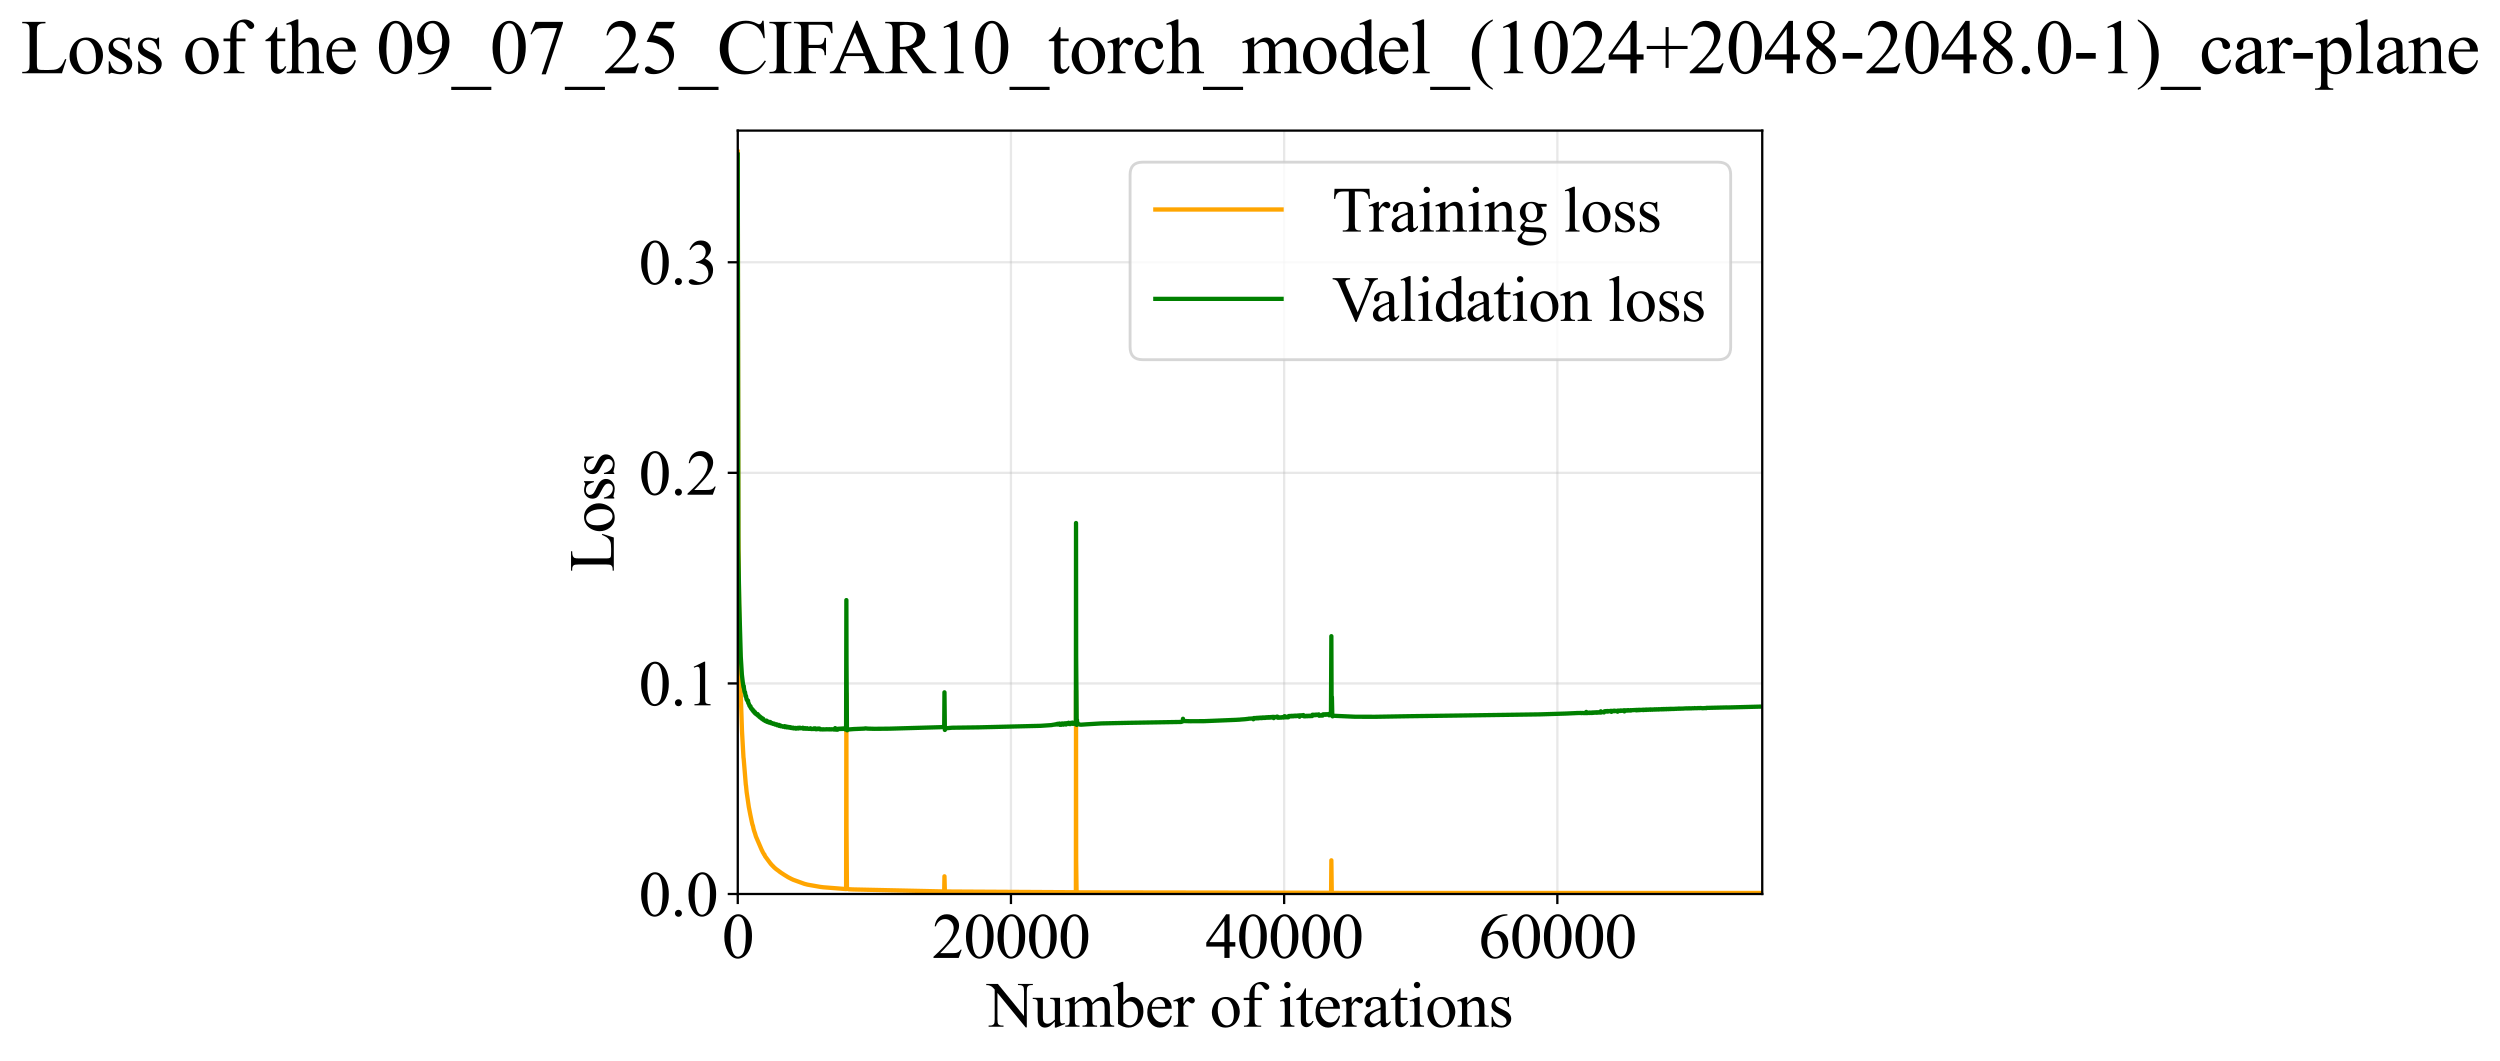 <?xml version="1.0" encoding="utf-8" standalone="no"?>
<!DOCTYPE svg PUBLIC "-//W3C//DTD SVG 1.1//EN"
  "http://www.w3.org/Graphics/SVG/1.1/DTD/svg11.dtd">
<svg xmlns:xlink="http://www.w3.org/1999/xlink" width="871.472pt" height="369.808pt" viewBox="0 0 871.472 369.808" xmlns="http://www.w3.org/2000/svg" version="1.1">
 <defs>
  <style type="text/css">*{stroke-linejoin: round; stroke-linecap: butt}</style>
 </defs>
 <g id="figure_1">
  <g id="patch_1">
   <path d="M -0 369.808 
L 871.472 369.808 
L 871.472 0 
L -0 0 
z
" style="fill: #ffffff"/>
  </g>
  <g id="axes_1">
   <g id="patch_2">
    <path d="M 257.176 311.644 
L 614.296 311.644 
L 614.296 45.532 
L 257.176 45.532 
z
" style="fill: #ffffff"/>
   </g>
   <g id="matplotlib.axis_1">
    <g id="xtick_1">
     <g id="line2d_1">
      <path d="M 257.176 311.644 
L 257.176 45.532 
" clip-path="url(#p7f36188ce2)" style="fill: none; stroke: #b0b0b0; stroke-opacity: 0.3; stroke-width: 0.8; stroke-linecap: square"/>
     </g>
     <g id="line2d_2">
      <defs>
       <path id="mbc76052b2e" d="M 0 0 
L 0 3.5 
" style="stroke: #000000; stroke-width: 0.8"/>
      </defs>
      <g>
       <use xlink:href="#mbc76052b2e" x="257.176" y="311.644" style="stroke: #000000; stroke-width: 0.8"/>
      </g>
     </g>
     <g id="text_1">
      <!-- 0 -->
      <g transform="translate(251.676 333.92) scale(0.22 -0.22)">
       <defs>
        <path id="TimesNewRomanPSMT-30" d="M 231 2094 
Q 231 2819 450 3342 
Q 669 3866 1031 4122 
Q 1313 4325 1613 4325 
Q 2100 4325 2488 3828 
Q 2972 3213 2972 2159 
Q 2972 1422 2759 906 
Q 2547 391 2217 158 
Q 1888 -75 1581 -75 
Q 975 -75 572 641 
Q 231 1244 231 2094 
z
M 844 2016 
Q 844 1141 1059 588 
Q 1238 122 1591 122 
Q 1759 122 1940 273 
Q 2122 425 2216 781 
Q 2359 1319 2359 2297 
Q 2359 3022 2209 3506 
Q 2097 3866 1919 4016 
Q 1791 4119 1609 4119 
Q 1397 4119 1231 3928 
Q 1006 3669 925 3112 
Q 844 2556 844 2016 
z
" transform="scale(0.016)"/>
       </defs>
       <use xlink:href="#TimesNewRomanPSMT-30"/>
      </g>
     </g>
    </g>
    <g id="xtick_2">
     <g id="line2d_3">
      <path d="M 352.408 311.644 
L 352.408 45.532 
" clip-path="url(#p7f36188ce2)" style="fill: none; stroke: #b0b0b0; stroke-opacity: 0.3; stroke-width: 0.8; stroke-linecap: square"/>
     </g>
     <g id="line2d_4">
      <g>
       <use xlink:href="#mbc76052b2e" x="352.408" y="311.644" style="stroke: #000000; stroke-width: 0.8"/>
      </g>
     </g>
     <g id="text_2">
      <!-- 20000 -->
      <g transform="translate(324.908 333.92) scale(0.22 -0.22)">
       <defs>
        <path id="TimesNewRomanPSMT-32" d="M 2934 816 
L 2638 0 
L 138 0 
L 138 116 
Q 1241 1122 1691 1759 
Q 2141 2397 2141 2925 
Q 2141 3328 1894 3587 
Q 1647 3847 1303 3847 
Q 991 3847 742 3664 
Q 494 3481 375 3128 
L 259 3128 
Q 338 3706 661 4015 
Q 984 4325 1469 4325 
Q 1984 4325 2329 3994 
Q 2675 3663 2675 3213 
Q 2675 2891 2525 2569 
Q 2294 2063 1775 1497 
Q 997 647 803 472 
L 1909 472 
Q 2247 472 2383 497 
Q 2519 522 2628 598 
Q 2738 675 2819 816 
L 2934 816 
z
" transform="scale(0.016)"/>
       </defs>
       <use xlink:href="#TimesNewRomanPSMT-32"/>
       <use xlink:href="#TimesNewRomanPSMT-30" transform="translate(50 0)"/>
       <use xlink:href="#TimesNewRomanPSMT-30" transform="translate(100 0)"/>
       <use xlink:href="#TimesNewRomanPSMT-30" transform="translate(150 0)"/>
       <use xlink:href="#TimesNewRomanPSMT-30" transform="translate(200 0)"/>
      </g>
     </g>
    </g>
    <g id="xtick_3">
     <g id="line2d_5">
      <path d="M 447.64 311.644 
L 447.64 45.532 
" clip-path="url(#p7f36188ce2)" style="fill: none; stroke: #b0b0b0; stroke-opacity: 0.3; stroke-width: 0.8; stroke-linecap: square"/>
     </g>
     <g id="line2d_6">
      <g>
       <use xlink:href="#mbc76052b2e" x="447.64" y="311.644" style="stroke: #000000; stroke-width: 0.8"/>
      </g>
     </g>
     <g id="text_3">
      <!-- 40000 -->
      <g transform="translate(420.14 333.92) scale(0.22 -0.22)">
       <defs>
        <path id="TimesNewRomanPSMT-34" d="M 2978 1563 
L 2978 1119 
L 2409 1119 
L 2409 0 
L 1894 0 
L 1894 1119 
L 100 1119 
L 100 1519 
L 2066 4325 
L 2409 4325 
L 2409 1563 
L 2978 1563 
z
M 1894 1563 
L 1894 3666 
L 406 1563 
L 1894 1563 
z
" transform="scale(0.016)"/>
       </defs>
       <use xlink:href="#TimesNewRomanPSMT-34"/>
       <use xlink:href="#TimesNewRomanPSMT-30" transform="translate(50 0)"/>
       <use xlink:href="#TimesNewRomanPSMT-30" transform="translate(100 0)"/>
       <use xlink:href="#TimesNewRomanPSMT-30" transform="translate(150 0)"/>
       <use xlink:href="#TimesNewRomanPSMT-30" transform="translate(200 0)"/>
      </g>
     </g>
    </g>
    <g id="xtick_4">
     <g id="line2d_7">
      <path d="M 542.872 311.644 
L 542.872 45.532 
" clip-path="url(#p7f36188ce2)" style="fill: none; stroke: #b0b0b0; stroke-opacity: 0.3; stroke-width: 0.8; stroke-linecap: square"/>
     </g>
     <g id="line2d_8">
      <g>
       <use xlink:href="#mbc76052b2e" x="542.872" y="311.644" style="stroke: #000000; stroke-width: 0.8"/>
      </g>
     </g>
     <g id="text_4">
      <!-- 60000 -->
      <g transform="translate(515.372 333.92) scale(0.22 -0.22)">
       <defs>
        <path id="TimesNewRomanPSMT-36" d="M 2869 4325 
L 2869 4209 
Q 2456 4169 2195 4045 
Q 1934 3922 1679 3669 
Q 1425 3416 1258 3105 
Q 1091 2794 978 2366 
Q 1428 2675 1881 2675 
Q 2316 2675 2634 2325 
Q 2953 1975 2953 1425 
Q 2953 894 2631 456 
Q 2244 -75 1606 -75 
Q 1172 -75 869 213 
Q 275 772 275 1663 
Q 275 2231 503 2743 
Q 731 3256 1154 3653 
Q 1578 4050 1965 4187 
Q 2353 4325 2688 4325 
L 2869 4325 
z
M 925 2138 
Q 869 1716 869 1456 
Q 869 1156 980 804 
Q 1091 453 1309 247 
Q 1469 100 1697 100 
Q 1969 100 2183 356 
Q 2397 613 2397 1088 
Q 2397 1622 2184 2012 
Q 1972 2403 1581 2403 
Q 1463 2403 1327 2353 
Q 1191 2303 925 2138 
z
" transform="scale(0.016)"/>
       </defs>
       <use xlink:href="#TimesNewRomanPSMT-36"/>
       <use xlink:href="#TimesNewRomanPSMT-30" transform="translate(50 0)"/>
       <use xlink:href="#TimesNewRomanPSMT-30" transform="translate(100 0)"/>
       <use xlink:href="#TimesNewRomanPSMT-30" transform="translate(150 0)"/>
       <use xlink:href="#TimesNewRomanPSMT-30" transform="translate(200 0)"/>
      </g>
     </g>
    </g>
    <g id="text_5">
     <!-- Number of iterations -->
     <g transform="translate(344.094 357.902) scale(0.22 -0.22)">
      <defs>
       <path id="TimesNewRomanPSMT-4e" d="M -84 4238 
L 1066 4238 
L 3656 1059 
L 3656 3503 
Q 3656 3894 3569 3991 
Q 3453 4122 3203 4122 
L 3056 4122 
L 3056 4238 
L 4531 4238 
L 4531 4122 
L 4381 4122 
Q 4113 4122 4000 3959 
Q 3931 3859 3931 3503 
L 3931 -69 
L 3819 -69 
L 1025 3344 
L 1025 734 
Q 1025 344 1109 247 
Q 1228 116 1475 116 
L 1625 116 
L 1625 0 
L 150 0 
L 150 116 
L 297 116 
Q 569 116 681 278 
Q 750 378 750 734 
L 750 3681 
Q 566 3897 470 3965 
Q 375 4034 191 4094 
Q 100 4122 -84 4122 
L -84 4238 
z
" transform="scale(0.016)"/>
       <path id="TimesNewRomanPSMT-75" d="M 2709 2863 
L 2709 1128 
Q 2709 631 2732 520 
Q 2756 409 2807 365 
Q 2859 322 2928 322 
Q 3025 322 3147 375 
L 3191 266 
L 2334 -88 
L 2194 -88 
L 2194 519 
Q 1825 119 1631 15 
Q 1438 -88 1222 -88 
Q 981 -88 804 51 
Q 628 191 559 409 
Q 491 628 491 1028 
L 491 2306 
Q 491 2509 447 2587 
Q 403 2666 317 2708 
Q 231 2750 6 2747 
L 6 2863 
L 1009 2863 
L 1009 947 
Q 1009 547 1148 422 
Q 1288 297 1484 297 
Q 1619 297 1789 381 
Q 1959 466 2194 703 
L 2194 2325 
Q 2194 2569 2105 2655 
Q 2016 2741 1734 2747 
L 1734 2863 
L 2709 2863 
z
" transform="scale(0.016)"/>
       <path id="TimesNewRomanPSMT-6d" d="M 1050 2338 
Q 1363 2650 1419 2697 
Q 1559 2816 1721 2881 
Q 1884 2947 2044 2947 
Q 2313 2947 2506 2790 
Q 2700 2634 2766 2338 
Q 3088 2713 3309 2830 
Q 3531 2947 3766 2947 
Q 3994 2947 4170 2830 
Q 4347 2713 4450 2447 
Q 4519 2266 4519 1878 
L 4519 647 
Q 4519 378 4559 278 
Q 4591 209 4675 161 
Q 4759 113 4950 113 
L 4950 0 
L 3538 0 
L 3538 113 
L 3597 113 
Q 3781 113 3884 184 
Q 3956 234 3988 344 
Q 4000 397 4000 647 
L 4000 1878 
Q 4000 2228 3916 2372 
Q 3794 2572 3525 2572 
Q 3359 2572 3192 2489 
Q 3025 2406 2788 2181 
L 2781 2147 
L 2788 2013 
L 2788 647 
Q 2788 353 2820 281 
Q 2853 209 2943 161 
Q 3034 113 3253 113 
L 3253 0 
L 1806 0 
L 1806 113 
Q 2044 113 2133 169 
Q 2222 225 2256 338 
Q 2272 391 2272 647 
L 2272 1878 
Q 2272 2228 2169 2381 
Q 2031 2581 1784 2581 
Q 1616 2581 1450 2491 
Q 1191 2353 1050 2181 
L 1050 647 
Q 1050 366 1089 281 
Q 1128 197 1204 155 
Q 1281 113 1516 113 
L 1516 0 
L 100 0 
L 100 113 
Q 297 113 375 155 
Q 453 197 493 289 
Q 534 381 534 647 
L 534 1741 
Q 534 2213 506 2350 
Q 484 2453 437 2492 
Q 391 2531 309 2531 
Q 222 2531 100 2484 
L 53 2597 
L 916 2947 
L 1050 2947 
L 1050 2338 
z
" transform="scale(0.016)"/>
       <path id="TimesNewRomanPSMT-62" d="M 984 2369 
Q 1400 2947 1881 2947 
Q 2322 2947 2650 2570 
Q 2978 2194 2978 1541 
Q 2978 778 2472 313 
Q 2038 -88 1503 -88 
Q 1253 -88 995 3 
Q 738 94 469 275 
L 469 3241 
Q 469 3728 445 3840 
Q 422 3953 372 3993 
Q 322 4034 247 4034 
Q 159 4034 28 3984 
L -16 4094 
L 844 4444 
L 984 4444 
L 984 2369 
z
M 984 2169 
L 984 456 
Q 1144 300 1314 220 
Q 1484 141 1663 141 
Q 1947 141 2192 453 
Q 2438 766 2438 1363 
Q 2438 1913 2192 2208 
Q 1947 2503 1634 2503 
Q 1469 2503 1303 2419 
Q 1178 2356 984 2169 
z
" transform="scale(0.016)"/>
       <path id="TimesNewRomanPSMT-65" d="M 681 1784 
Q 678 1147 991 784 
Q 1303 422 1725 422 
Q 2006 422 2214 576 
Q 2422 731 2563 1106 
L 2659 1044 
Q 2594 616 2278 264 
Q 1963 -88 1488 -88 
Q 972 -88 605 314 
Q 238 716 238 1394 
Q 238 2128 614 2539 
Q 991 2950 1559 2950 
Q 2041 2950 2350 2633 
Q 2659 2316 2659 1784 
L 681 1784 
z
M 681 1966 
L 2006 1966 
Q 1991 2241 1941 2353 
Q 1863 2528 1708 2628 
Q 1553 2728 1384 2728 
Q 1125 2728 920 2526 
Q 716 2325 681 1966 
z
" transform="scale(0.016)"/>
       <path id="TimesNewRomanPSMT-72" d="M 1038 2947 
L 1038 2303 
Q 1397 2947 1775 2947 
Q 1947 2947 2059 2842 
Q 2172 2738 2172 2600 
Q 2172 2478 2090 2393 
Q 2009 2309 1897 2309 
Q 1788 2309 1652 2417 
Q 1516 2525 1450 2525 
Q 1394 2525 1328 2463 
Q 1188 2334 1038 2041 
L 1038 669 
Q 1038 431 1097 309 
Q 1138 225 1241 169 
Q 1344 113 1538 113 
L 1538 0 
L 72 0 
L 72 113 
Q 291 113 397 181 
Q 475 231 506 341 
Q 522 394 522 644 
L 522 1753 
Q 522 2253 501 2348 
Q 481 2444 426 2487 
Q 372 2531 291 2531 
Q 194 2531 72 2484 
L 41 2597 
L 906 2947 
L 1038 2947 
z
" transform="scale(0.016)"/>
       <path id="TimesNewRomanPSMT-20" transform="scale(0.016)"/>
       <path id="TimesNewRomanPSMT-6f" d="M 1600 2947 
Q 2250 2947 2644 2453 
Q 2978 2031 2978 1484 
Q 2978 1100 2793 706 
Q 2609 313 2286 112 
Q 1963 -88 1566 -88 
Q 919 -88 538 428 
Q 216 863 216 1403 
Q 216 1797 411 2186 
Q 606 2575 925 2761 
Q 1244 2947 1600 2947 
z
M 1503 2744 
Q 1338 2744 1170 2645 
Q 1003 2547 900 2300 
Q 797 2053 797 1666 
Q 797 1041 1045 587 
Q 1294 134 1700 134 
Q 2003 134 2200 384 
Q 2397 634 2397 1244 
Q 2397 2006 2069 2444 
Q 1847 2744 1503 2744 
z
" transform="scale(0.016)"/>
       <path id="TimesNewRomanPSMT-66" d="M 1319 2638 
L 1319 756 
Q 1319 356 1406 250 
Q 1522 113 1716 113 
L 1975 113 
L 1975 0 
L 266 0 
L 266 113 
L 394 113 
Q 519 113 622 175 
Q 725 238 764 344 
Q 803 450 803 756 
L 803 2638 
L 247 2638 
L 247 2863 
L 803 2863 
L 803 3050 
Q 803 3478 940 3775 
Q 1078 4072 1361 4255 
Q 1644 4438 1997 4438 
Q 2325 4438 2600 4225 
Q 2781 4084 2781 3909 
Q 2781 3816 2700 3733 
Q 2619 3650 2525 3650 
Q 2453 3650 2373 3701 
Q 2294 3753 2178 3923 
Q 2063 4094 1966 4153 
Q 1869 4213 1750 4213 
Q 1606 4213 1506 4136 
Q 1406 4059 1362 3898 
Q 1319 3738 1319 3069 
L 1319 2863 
L 2056 2863 
L 2056 2638 
L 1319 2638 
z
" transform="scale(0.016)"/>
       <path id="TimesNewRomanPSMT-69" d="M 928 4444 
Q 1059 4444 1151 4351 
Q 1244 4259 1244 4128 
Q 1244 3997 1151 3903 
Q 1059 3809 928 3809 
Q 797 3809 703 3903 
Q 609 3997 609 4128 
Q 609 4259 701 4351 
Q 794 4444 928 4444 
z
M 1188 2947 
L 1188 647 
Q 1188 378 1227 289 
Q 1266 200 1342 156 
Q 1419 113 1622 113 
L 1622 0 
L 231 0 
L 231 113 
Q 441 113 512 153 
Q 584 194 626 287 
Q 669 381 669 647 
L 669 1750 
Q 669 2216 641 2353 
Q 619 2453 572 2492 
Q 525 2531 444 2531 
Q 356 2531 231 2484 
L 188 2597 
L 1050 2947 
L 1188 2947 
z
" transform="scale(0.016)"/>
       <path id="TimesNewRomanPSMT-74" d="M 1031 3803 
L 1031 2863 
L 1700 2863 
L 1700 2644 
L 1031 2644 
L 1031 788 
Q 1031 509 1111 412 
Q 1191 316 1316 316 
Q 1419 316 1516 380 
Q 1613 444 1666 569 
L 1788 569 
Q 1678 263 1478 108 
Q 1278 -47 1066 -47 
Q 922 -47 784 33 
Q 647 113 581 261 
Q 516 409 516 719 
L 516 2644 
L 63 2644 
L 63 2747 
Q 234 2816 414 2980 
Q 594 3144 734 3369 
Q 806 3488 934 3803 
L 1031 3803 
z
" transform="scale(0.016)"/>
       <path id="TimesNewRomanPSMT-61" d="M 1822 413 
Q 1381 72 1269 19 
Q 1100 -59 909 -59 
Q 613 -59 420 144 
Q 228 347 228 678 
Q 228 888 322 1041 
Q 450 1253 767 1440 
Q 1084 1628 1822 1897 
L 1822 2009 
Q 1822 2438 1686 2597 
Q 1550 2756 1291 2756 
Q 1094 2756 978 2650 
Q 859 2544 859 2406 
L 866 2225 
Q 866 2081 792 2003 
Q 719 1925 600 1925 
Q 484 1925 411 2006 
Q 338 2088 338 2228 
Q 338 2497 613 2722 
Q 888 2947 1384 2947 
Q 1766 2947 2009 2819 
Q 2194 2722 2281 2516 
Q 2338 2381 2338 1966 
L 2338 994 
Q 2338 584 2353 492 
Q 2369 400 2405 369 
Q 2441 338 2488 338 
Q 2538 338 2575 359 
Q 2641 400 2828 588 
L 2828 413 
Q 2478 -56 2159 -56 
Q 2006 -56 1915 50 
Q 1825 156 1822 413 
z
M 1822 616 
L 1822 1706 
Q 1350 1519 1213 1441 
Q 966 1303 859 1153 
Q 753 1003 753 825 
Q 753 600 887 451 
Q 1022 303 1197 303 
Q 1434 303 1822 616 
z
" transform="scale(0.016)"/>
       <path id="TimesNewRomanPSMT-6e" d="M 1034 2341 
Q 1538 2947 1994 2947 
Q 2228 2947 2397 2830 
Q 2566 2713 2666 2444 
Q 2734 2256 2734 1869 
L 2734 647 
Q 2734 375 2778 278 
Q 2813 200 2889 156 
Q 2966 113 3172 113 
L 3172 0 
L 1756 0 
L 1756 113 
L 1816 113 
Q 2016 113 2095 173 
Q 2175 234 2206 353 
Q 2219 400 2219 647 
L 2219 1819 
Q 2219 2209 2117 2386 
Q 2016 2563 1775 2563 
Q 1403 2563 1034 2156 
L 1034 647 
Q 1034 356 1069 288 
Q 1113 197 1189 155 
Q 1266 113 1500 113 
L 1500 0 
L 84 0 
L 84 113 
L 147 113 
Q 366 113 442 223 
Q 519 334 519 647 
L 519 1709 
Q 519 2225 495 2337 
Q 472 2450 423 2490 
Q 375 2531 294 2531 
Q 206 2531 84 2484 
L 38 2597 
L 900 2947 
L 1034 2947 
L 1034 2341 
z
" transform="scale(0.016)"/>
       <path id="TimesNewRomanPSMT-73" d="M 2050 2947 
L 2050 1972 
L 1947 1972 
Q 1828 2431 1642 2597 
Q 1456 2763 1169 2763 
Q 950 2763 815 2647 
Q 681 2531 681 2391 
Q 681 2216 781 2091 
Q 878 1963 1175 1819 
L 1631 1597 
Q 2266 1288 2266 781 
Q 2266 391 1970 151 
Q 1675 -88 1309 -88 
Q 1047 -88 709 6 
Q 606 38 541 38 
Q 469 38 428 -44 
L 325 -44 
L 325 978 
L 428 978 
Q 516 541 762 319 
Q 1009 97 1316 97 
Q 1531 97 1667 223 
Q 1803 350 1803 528 
Q 1803 744 1651 891 
Q 1500 1038 1047 1263 
Q 594 1488 453 1669 
Q 313 1847 313 2119 
Q 313 2472 555 2709 
Q 797 2947 1181 2947 
Q 1350 2947 1591 2875 
Q 1750 2828 1803 2828 
Q 1853 2828 1881 2850 
Q 1909 2872 1947 2947 
L 2050 2947 
z
" transform="scale(0.016)"/>
      </defs>
      <use xlink:href="#TimesNewRomanPSMT-4e"/>
      <use xlink:href="#TimesNewRomanPSMT-75" transform="translate(72.217 0)"/>
      <use xlink:href="#TimesNewRomanPSMT-6d" transform="translate(122.217 0)"/>
      <use xlink:href="#TimesNewRomanPSMT-62" transform="translate(200 0)"/>
      <use xlink:href="#TimesNewRomanPSMT-65" transform="translate(250 0)"/>
      <use xlink:href="#TimesNewRomanPSMT-72" transform="translate(294.385 0)"/>
      <use xlink:href="#TimesNewRomanPSMT-20" transform="translate(327.686 0)"/>
      <use xlink:href="#TimesNewRomanPSMT-6f" transform="translate(352.686 0)"/>
      <use xlink:href="#TimesNewRomanPSMT-66" transform="translate(402.686 0)"/>
      <use xlink:href="#TimesNewRomanPSMT-20" transform="translate(435.986 0)"/>
      <use xlink:href="#TimesNewRomanPSMT-69" transform="translate(460.986 0)"/>
      <use xlink:href="#TimesNewRomanPSMT-74" transform="translate(488.77 0)"/>
      <use xlink:href="#TimesNewRomanPSMT-65" transform="translate(516.553 0)"/>
      <use xlink:href="#TimesNewRomanPSMT-72" transform="translate(560.938 0)"/>
      <use xlink:href="#TimesNewRomanPSMT-61" transform="translate(594.238 0)"/>
      <use xlink:href="#TimesNewRomanPSMT-74" transform="translate(638.623 0)"/>
      <use xlink:href="#TimesNewRomanPSMT-69" transform="translate(666.406 0)"/>
      <use xlink:href="#TimesNewRomanPSMT-6f" transform="translate(694.189 0)"/>
      <use xlink:href="#TimesNewRomanPSMT-6e" transform="translate(744.189 0)"/>
      <use xlink:href="#TimesNewRomanPSMT-73" transform="translate(794.189 0)"/>
     </g>
    </g>
   </g>
   <g id="matplotlib.axis_2">
    <g id="ytick_1">
     <g id="line2d_9">
      <path d="M 257.176 311.644 
L 614.296 311.644 
" clip-path="url(#p7f36188ce2)" style="fill: none; stroke: #b0b0b0; stroke-opacity: 0.3; stroke-width: 0.8; stroke-linecap: square"/>
     </g>
     <g id="line2d_10">
      <defs>
       <path id="m44547b21d6" d="M 0 0 
L -3.5 0 
" style="stroke: #000000; stroke-width: 0.8"/>
      </defs>
      <g>
       <use xlink:href="#m44547b21d6" x="257.176" y="311.644" style="stroke: #000000; stroke-width: 0.8"/>
      </g>
     </g>
     <g id="text_6">
      <!-- 0.0 -->
      <g transform="translate(222.676 319.282) scale(0.22 -0.22)">
       <defs>
        <path id="TimesNewRomanPSMT-2e" d="M 800 606 
Q 947 606 1047 504 
Q 1147 403 1147 259 
Q 1147 116 1045 14 
Q 944 -88 800 -88 
Q 656 -88 554 14 
Q 453 116 453 259 
Q 453 406 554 506 
Q 656 606 800 606 
z
" transform="scale(0.016)"/>
       </defs>
       <use xlink:href="#TimesNewRomanPSMT-30"/>
       <use xlink:href="#TimesNewRomanPSMT-2e" transform="translate(50 0)"/>
       <use xlink:href="#TimesNewRomanPSMT-30" transform="translate(75 0)"/>
      </g>
     </g>
    </g>
    <g id="ytick_2">
     <g id="line2d_11">
      <path d="M 257.176 238.236 
L 614.296 238.236 
" clip-path="url(#p7f36188ce2)" style="fill: none; stroke: #b0b0b0; stroke-opacity: 0.3; stroke-width: 0.8; stroke-linecap: square"/>
     </g>
     <g id="line2d_12">
      <g>
       <use xlink:href="#m44547b21d6" x="257.176" y="238.236" style="stroke: #000000; stroke-width: 0.8"/>
      </g>
     </g>
     <g id="text_7">
      <!-- 0.1 -->
      <g transform="translate(222.676 245.874) scale(0.22 -0.22)">
       <defs>
        <path id="TimesNewRomanPSMT-31" d="M 750 3822 
L 1781 4325 
L 1884 4325 
L 1884 747 
Q 1884 391 1914 303 
Q 1944 216 2037 169 
Q 2131 122 2419 116 
L 2419 0 
L 825 0 
L 825 116 
Q 1125 122 1212 167 
Q 1300 213 1334 289 
Q 1369 366 1369 747 
L 1369 3034 
Q 1369 3497 1338 3628 
Q 1316 3728 1258 3775 
Q 1200 3822 1119 3822 
Q 1003 3822 797 3725 
L 750 3822 
z
" transform="scale(0.016)"/>
       </defs>
       <use xlink:href="#TimesNewRomanPSMT-30"/>
       <use xlink:href="#TimesNewRomanPSMT-2e" transform="translate(50 0)"/>
       <use xlink:href="#TimesNewRomanPSMT-31" transform="translate(75 0)"/>
      </g>
     </g>
    </g>
    <g id="ytick_3">
     <g id="line2d_13">
      <path d="M 257.176 164.828 
L 614.296 164.828 
" clip-path="url(#p7f36188ce2)" style="fill: none; stroke: #b0b0b0; stroke-opacity: 0.3; stroke-width: 0.8; stroke-linecap: square"/>
     </g>
     <g id="line2d_14">
      <g>
       <use xlink:href="#m44547b21d6" x="257.176" y="164.828" style="stroke: #000000; stroke-width: 0.8"/>
      </g>
     </g>
     <g id="text_8">
      <!-- 0.2 -->
      <g transform="translate(222.676 172.466) scale(0.22 -0.22)">
       <use xlink:href="#TimesNewRomanPSMT-30"/>
       <use xlink:href="#TimesNewRomanPSMT-2e" transform="translate(50 0)"/>
       <use xlink:href="#TimesNewRomanPSMT-32" transform="translate(75 0)"/>
      </g>
     </g>
    </g>
    <g id="ytick_4">
     <g id="line2d_15">
      <path d="M 257.176 91.42 
L 614.296 91.42 
" clip-path="url(#p7f36188ce2)" style="fill: none; stroke: #b0b0b0; stroke-opacity: 0.3; stroke-width: 0.8; stroke-linecap: square"/>
     </g>
     <g id="line2d_16">
      <g>
       <use xlink:href="#m44547b21d6" x="257.176" y="91.42" style="stroke: #000000; stroke-width: 0.8"/>
      </g>
     </g>
     <g id="text_9">
      <!-- 0.3 -->
      <g transform="translate(222.676 99.058) scale(0.22 -0.22)">
       <defs>
        <path id="TimesNewRomanPSMT-33" d="M 325 3431 
Q 506 3859 782 4092 
Q 1059 4325 1472 4325 
Q 1981 4325 2253 3994 
Q 2459 3747 2459 3466 
Q 2459 3003 1878 2509 
Q 2269 2356 2469 2072 
Q 2669 1788 2669 1403 
Q 2669 853 2319 450 
Q 1863 -75 997 -75 
Q 569 -75 414 31 
Q 259 138 259 259 
Q 259 350 332 419 
Q 406 488 509 488 
Q 588 488 669 463 
Q 722 447 909 348 
Q 1097 250 1169 231 
Q 1284 197 1416 197 
Q 1734 197 1970 444 
Q 2206 691 2206 1028 
Q 2206 1275 2097 1509 
Q 2016 1684 1919 1775 
Q 1784 1900 1550 2001 
Q 1316 2103 1072 2103 
L 972 2103 
L 972 2197 
Q 1219 2228 1467 2375 
Q 1716 2522 1828 2728 
Q 1941 2934 1941 3181 
Q 1941 3503 1739 3701 
Q 1538 3900 1238 3900 
Q 753 3900 428 3381 
L 325 3431 
z
" transform="scale(0.016)"/>
       </defs>
       <use xlink:href="#TimesNewRomanPSMT-30"/>
       <use xlink:href="#TimesNewRomanPSMT-2e" transform="translate(50 0)"/>
       <use xlink:href="#TimesNewRomanPSMT-33" transform="translate(75 0)"/>
      </g>
     </g>
    </g>
    <g id="text_10">
     <!-- Loss -->
     <g transform="translate(213.97 199.369) rotate(-90) scale(0.22 -0.22)">
      <defs>
       <path id="TimesNewRomanPSMT-4c" d="M 3669 1172 
L 3772 1150 
L 3409 0 
L 128 0 
L 128 116 
L 288 116 
Q 556 116 672 291 
Q 738 391 738 753 
L 738 3488 
Q 738 3884 650 3984 
Q 528 4122 288 4122 
L 128 4122 
L 128 4238 
L 2047 4238 
L 2047 4122 
Q 1709 4125 1573 4059 
Q 1438 3994 1388 3894 
Q 1338 3794 1338 3416 
L 1338 753 
Q 1338 494 1388 397 
Q 1425 331 1503 300 
Q 1581 269 1991 269 
L 2300 269 
Q 2788 269 2984 341 
Q 3181 413 3343 595 
Q 3506 778 3669 1172 
z
" transform="scale(0.016)"/>
      </defs>
      <use xlink:href="#TimesNewRomanPSMT-4c"/>
      <use xlink:href="#TimesNewRomanPSMT-6f" transform="translate(61.084 0)"/>
      <use xlink:href="#TimesNewRomanPSMT-73" transform="translate(111.084 0)"/>
      <use xlink:href="#TimesNewRomanPSMT-73" transform="translate(150 0)"/>
     </g>
    </g>
   </g>
   <g id="line2d_17">
    <path d="M 257.176 52.872 
L 257.366 186.776 
L 257.7 215.938 
L 258.176 240.683 
L 258.652 254.881 
L 259.176 264.198 
L 259.224 264.329 
L 259.986 273.597 
L 260.033 273.737 
L 260.271 276.102 
L 261.033 281.322 
L 261.557 284.028 
L 262.033 286.319 
L 262.319 287.584 
L 262.414 287.679 
L 262.7 289.004 
L 262.891 289.655 
L 263.224 290.631 
L 263.51 291.6 
L 265.605 296.479 
L 265.653 296.502 
L 265.938 297.138 
L 266.224 297.584 
L 266.367 297.901 
L 266.415 297.868 
L 266.462 297.89 
L 266.7 298.473 
L 268.748 301.232 
L 268.843 301.253 
L 269.034 301.521 
L 269.51 302.011 
L 269.558 301.999 
L 269.796 302.313 
L 270.558 302.966 
L 271.463 303.623 
L 271.51 303.632 
L 271.701 303.861 
L 271.986 303.998 
L 272.272 304.249 
L 272.51 304.383 
L 273.368 304.949 
L 274.51 305.65 
L 274.606 305.725 
L 275.653 306.265 
L 275.892 306.399 
L 276.13 306.49 
L 276.415 306.645 
L 280.511 308.132 
L 280.749 308.178 
L 281.273 308.322 
L 281.606 308.397 
L 285.987 309.17 
L 286.416 309.217 
L 286.94 309.288 
L 294.94 309.923 
L 295.036 241.829 
L 295.083 288.297 
L 295.226 309.155 
L 295.417 309.841 
L 295.893 309.975 
L 297.369 310.047 
L 329.133 310.754 
L 329.229 305.477 
L 329.371 310.655 
L 329.657 310.745 
L 331.848 310.777 
L 375.041 311.029 
L 375.089 240.72 
L 375.136 299.967 
L 375.279 310.779 
L 375.47 311.019 
L 376.327 311.064 
L 388.233 311.083 
L 463.952 311.201 
L 464 311.258 
L 464.095 299.899 
L 464.238 311.238 
L 468.191 311.273 
L 614.296 311.276 
L 614.296 311.276 
" clip-path="url(#p7f36188ce2)" style="fill: none; stroke: #ffa500; stroke-width: 1.5; stroke-linecap: square"/>
   </g>
   <g id="line2d_18">
    <path d="M 257.176 53.871 
L 257.366 191.721 
L 257.7 210.302 
L 258.224 228.956 
L 258.605 235.131 
L 258.938 237.917 
L 259.128 239.164 
L 259.224 239.649 
L 259.271 239.155 
L 259.319 239.812 
L 259.509 241.058 
L 259.652 241.497 
L 259.7 241.271 
L 259.89 242.676 
L 259.986 242.841 
L 260.033 242.551 
L 260.224 243.689 
L 260.319 243.936 
L 260.367 243.895 
L 260.414 243.841 
L 260.557 244.352 
L 260.7 244.533 
L 260.748 244.219 
L 260.843 245.098 
L 260.89 245.087 
L 260.986 245.162 
L 261.271 246.047 
L 261.367 245.972 
L 261.51 246.417 
L 261.557 246.2 
L 261.605 246.19 
L 261.748 246.847 
L 261.986 247.154 
L 262.033 246.947 
L 262.081 247.227 
L 262.367 247.659 
L 262.414 247.686 
L 262.462 247.457 
L 262.557 247.918 
L 262.605 247.881 
L 262.7 247.961 
L 262.748 247.885 
L 262.795 247.854 
L 262.938 248.375 
L 263.176 248.537 
L 263.224 248.277 
L 263.272 248.716 
L 263.367 248.697 
L 263.605 248.97 
L 263.795 249.095 
L 263.843 248.961 
L 263.891 249.015 
L 263.986 249.173 
L 264.081 248.918 
L 264.176 249.433 
L 264.224 249.354 
L 264.462 249.338 
L 264.653 249.848 
L 264.843 249.921 
L 264.891 250.036 
L 264.938 249.787 
L 264.986 250.127 
L 265.129 250.179 
L 265.224 250.198 
L 265.272 250.07 
L 265.319 250.178 
L 265.51 250.529 
L 265.653 250.319 
L 265.7 250.494 
L 265.891 250.785 
L 266.034 250.563 
L 266.081 250.746 
L 266.272 251.061 
L 266.558 251.137 
L 266.748 251.334 
L 266.891 251.351 
L 266.939 251.257 
L 266.986 251.287 
L 267.081 251.409 
L 267.177 251.185 
L 267.319 251.619 
L 267.653 251.658 
L 267.748 251.679 
L 267.796 251.526 
L 267.843 251.621 
L 267.986 251.866 
L 268.462 251.832 
L 268.51 251.685 
L 268.653 252.072 
L 269.224 252.067 
L 269.367 252.31 
L 269.843 252.353 
L 269.891 252.248 
L 269.939 252.334 
L 270.129 252.56 
L 270.51 252.507 
L 270.605 252.65 
L 270.653 252.584 
L 270.701 252.478 
L 270.748 252.643 
L 270.891 252.814 
L 271.463 252.73 
L 271.51 252.683 
L 271.606 253.046 
L 271.653 253.021 
L 271.796 252.901 
L 271.844 253.015 
L 271.939 252.999 
L 271.986 252.853 
L 272.034 252.969 
L 272.177 253.176 
L 272.796 253.157 
L 272.939 253.335 
L 273.463 253.265 
L 273.51 253.111 
L 273.653 253.486 
L 274.177 253.251 
L 274.368 253.578 
L 274.891 253.397 
L 275.082 253.653 
L 275.177 253.578 
L 275.225 253.51 
L 275.272 253.594 
L 275.368 253.548 
L 275.415 253.469 
L 275.606 253.745 
L 275.701 253.691 
L 275.796 253.644 
L 275.892 253.68 
L 275.939 253.592 
L 275.987 253.623 
L 276.177 253.842 
L 276.272 253.76 
L 276.32 253.673 
L 276.368 253.73 
L 276.463 253.792 
L 276.558 253.665 
L 276.701 253.923 
L 277.034 253.873 
L 277.082 253.815 
L 277.13 253.864 
L 277.225 253.908 
L 277.32 253.749 
L 277.463 254.006 
L 278.035 253.722 
L 278.082 253.916 
L 278.225 253.964 
L 278.511 253.778 
L 278.558 253.669 
L 278.606 253.727 
L 278.749 253.862 
L 278.844 253.833 
L 278.892 253.69 
L 278.939 253.831 
L 278.987 253.872 
L 279.035 253.796 
L 279.654 253.859 
L 279.749 253.911 
L 279.844 253.68 
L 279.987 254.001 
L 280.273 253.989 
L 280.416 253.998 
L 280.606 253.806 
L 280.654 253.971 
L 280.797 254.029 
L 281.082 254.034 
L 281.225 254.011 
L 281.368 253.832 
L 281.416 253.988 
L 281.606 254.051 
L 282.178 254.073 
L 282.463 254.001 
L 282.511 253.863 
L 282.559 253.95 
L 282.749 254.122 
L 282.844 254.103 
L 282.94 254.142 
L 282.987 254.091 
L 283.559 254.128 
L 283.702 253.906 
L 283.749 254.021 
L 283.797 254.085 
L 283.844 254.03 
L 283.892 253.9 
L 283.94 253.996 
L 284.035 254.095 
L 284.13 253.877 
L 284.273 254.194 
L 284.606 254.155 
L 284.702 254.218 
L 284.892 253.978 
L 284.987 254.102 
L 285.083 253.972 
L 285.178 254.126 
L 285.273 253.964 
L 285.368 254.144 
L 285.416 254.068 
L 285.464 253.956 
L 285.511 254.094 
L 285.559 254.157 
L 285.606 254.113 
L 285.654 253.956 
L 285.702 254.04 
L 285.892 254.257 
L 285.987 254.213 
L 286.083 254.26 
L 286.178 254.232 
L 286.273 254.248 
L 286.511 254.207 
L 286.607 254.287 
L 286.654 254.232 
L 286.749 254.254 
L 286.988 254.273 
L 287.083 254.217 
L 287.13 254.269 
L 287.559 254.254 
L 287.654 254.229 
L 287.749 254.246 
L 287.845 254.25 
L 287.94 254.219 
L 288.178 254.198 
L 288.273 254.254 
L 288.369 254.204 
L 288.464 254.235 
L 288.559 254.213 
L 288.654 254.224 
L 288.75 254.233 
L 288.988 254.259 
L 289.083 254.187 
L 289.131 254.252 
L 289.559 254.261 
L 289.654 254.201 
L 289.75 254.24 
L 289.845 254.218 
L 289.892 254.273 
L 289.94 254.226 
L 290.035 254.237 
L 290.131 254.217 
L 290.226 254.242 
L 290.321 254.215 
L 290.416 254.249 
L 290.512 254.226 
L 290.607 254.252 
L 290.654 254.299 
L 290.702 254.247 
L 290.797 254.238 
L 290.893 254.31 
L 291.131 253.813 
L 291.226 254.34 
L 291.274 254.205 
L 291.416 254.169 
L 291.559 254.077 
L 291.75 254.38 
L 291.845 254.25 
L 291.893 254.284 
L 291.988 254.35 
L 292.131 254.041 
L 292.178 254.088 
L 292.226 254.18 
L 292.274 254.15 
L 292.321 254.034 
L 292.369 254.061 
L 292.464 254.139 
L 292.559 254.035 
L 292.655 254.128 
L 292.702 254 
L 292.75 254.028 
L 292.845 254.129 
L 292.94 254.001 
L 293.036 254.103 
L 293.083 253.986 
L 293.131 254.016 
L 293.178 254.113 
L 293.226 254.084 
L 293.274 253.974 
L 293.321 254.018 
L 293.369 254.105 
L 293.417 254.074 
L 293.464 253.962 
L 293.512 254.011 
L 293.559 254.108 
L 293.607 254.075 
L 293.655 253.945 
L 293.702 253.997 
L 293.75 254.106 
L 293.798 254.072 
L 293.845 253.932 
L 293.893 253.968 
L 293.988 254.078 
L 294.083 253.942 
L 294.179 254.092 
L 294.274 253.898 
L 294.369 254.108 
L 294.417 254.044 
L 294.464 253.877 
L 294.512 253.922 
L 294.702 254.291 
L 294.845 254.035 
L 294.893 253.823 
L 294.94 252.821 
L 295.036 209.189 
L 295.083 230.838 
L 295.226 253.52 
L 295.321 254.562 
L 295.369 254.459 
L 295.56 254.308 
L 295.75 254.287 
L 297.655 254.139 
L 301.322 253.985 
L 301.655 253.901 
L 302.512 253.994 
L 304.846 254.057 
L 310.084 254.005 
L 327.705 253.496 
L 328.514 253.444 
L 328.943 253.513 
L 329.133 253.7 
L 329.229 241.342 
L 329.371 254.452 
L 329.467 253.416 
L 329.562 254.037 
L 329.61 253.993 
L 329.752 253.906 
L 330.229 253.823 
L 331.848 253.678 
L 341.229 253.546 
L 362.755 253.014 
L 365.088 252.856 
L 366.707 252.747 
L 366.898 252.657 
L 367.088 252.676 
L 367.279 252.599 
L 367.422 252.62 
L 367.612 252.596 
L 367.66 252.532 
L 367.707 252.598 
L 368.231 252.503 
L 368.279 252.389 
L 368.327 252.522 
L 368.374 252.532 
L 368.422 252.381 
L 368.469 252.446 
L 368.517 252.552 
L 368.565 252.472 
L 368.612 252.319 
L 368.66 252.51 
L 368.707 252.539 
L 368.803 252.337 
L 368.85 252.525 
L 368.898 252.499 
L 368.946 252.3 
L 368.993 252.415 
L 369.041 252.526 
L 369.088 252.435 
L 369.136 252.265 
L 369.184 252.464 
L 369.231 252.516 
L 369.279 252.415 
L 369.327 252.221 
L 369.374 252.465 
L 369.469 252.675 
L 369.517 252.57 
L 369.803 252.669 
L 369.898 252.505 
L 369.993 252.656 
L 370.136 252.207 
L 370.184 252.326 
L 370.231 252.423 
L 370.279 252.302 
L 370.327 252.191 
L 370.422 252.389 
L 370.47 252.206 
L 370.517 252.239 
L 370.708 252.604 
L 370.803 252.204 
L 370.85 252.3 
L 370.898 252.315 
L 370.946 252.196 
L 370.993 252.247 
L 371.041 252.32 
L 371.089 252.234 
L 371.136 252.155 
L 371.231 252.32 
L 371.327 252.13 
L 371.47 252.542 
L 371.517 252.481 
L 371.565 252.355 
L 371.612 252.403 
L 371.66 252.547 
L 371.708 252.426 
L 371.803 252.122 
L 371.851 252.145 
L 371.898 252.283 
L 371.946 252.184 
L 371.993 252.072 
L 372.041 252.234 
L 372.089 252.212 
L 372.136 252.058 
L 372.184 252.165 
L 372.232 252.25 
L 372.279 252.133 
L 372.327 252.019 
L 372.422 252.262 
L 372.47 252.149 
L 372.517 251.944 
L 372.565 252.215 
L 372.66 252.393 
L 372.708 252.304 
L 372.755 252.358 
L 372.803 252.404 
L 372.851 252.311 
L 373.089 252.264 
L 373.136 252.407 
L 373.184 252.364 
L 373.327 251.979 
L 373.374 252.134 
L 373.422 252.096 
L 373.47 251.954 
L 373.517 252.053 
L 373.565 252.129 
L 373.613 252.021 
L 373.66 251.925 
L 373.755 252.132 
L 373.851 251.886 
L 373.994 252.328 
L 374.089 252.189 
L 374.136 252.29 
L 374.184 252.267 
L 374.232 252.168 
L 374.279 252.216 
L 374.327 252.302 
L 374.375 252.2 
L 374.422 252.118 
L 374.47 252.183 
L 374.517 252.318 
L 374.565 252.178 
L 374.66 251.885 
L 374.708 251.971 
L 374.756 252.015 
L 374.803 251.921 
L 374.851 251.886 
L 374.946 252.019 
L 374.994 251.929 
L 375.041 251.587 
L 375.089 182.322 
L 375.136 228.954 
L 375.327 252.693 
L 375.422 250.93 
L 375.47 252.299 
L 375.517 252.088 
L 375.565 251.79 
L 375.613 252.046 
L 375.898 252.341 
L 376.232 252.549 
L 376.803 252.62 
L 378.708 252.488 
L 383.899 252.175 
L 393.614 251.964 
L 411.71 251.664 
L 412.187 251.51 
L 412.282 251.354 
L 412.377 250.558 
L 412.425 251.403 
L 412.52 251.32 
L 412.711 251.346 
L 414.949 251.409 
L 419.663 251.391 
L 430.95 250.926 
L 431.474 250.888 
L 432.188 250.858 
L 432.474 250.816 
L 433.712 250.726 
L 433.902 250.714 
L 434.522 250.645 
L 434.712 250.613 
L 434.998 250.617 
L 435.188 250.536 
L 436.76 250.444 
L 436.903 250.731 
L 437.046 250.305 
L 437.093 250.491 
L 437.141 250.409 
L 437.188 250.294 
L 437.236 250.47 
L 437.284 250.39 
L 437.379 250.445 
L 437.427 250.356 
L 437.474 250.309 
L 437.522 250.437 
L 437.569 250.371 
L 437.617 250.286 
L 437.665 250.423 
L 437.95 250.314 
L 437.998 250.421 
L 438.046 250.341 
L 438.093 250.233 
L 438.141 250.404 
L 438.188 250.376 
L 438.236 250.214 
L 438.284 250.37 
L 438.331 250.409 
L 438.379 250.243 
L 438.427 250.289 
L 438.474 250.407 
L 438.522 250.275 
L 438.569 250.245 
L 438.617 250.4 
L 438.665 250.302 
L 438.712 250.208 
L 438.76 250.384 
L 438.808 250.317 
L 438.855 250.185 
L 438.903 250.362 
L 439.141 250.168 
L 439.236 250.318 
L 439.284 250.165 
L 439.331 250.307 
L 439.379 250.322 
L 439.427 250.154 
L 439.474 250.282 
L 439.522 250.331 
L 439.57 250.171 
L 439.617 250.231 
L 439.665 250.333 
L 439.712 250.195 
L 439.76 250.182 
L 439.808 250.329 
L 439.855 250.227 
L 439.903 250.132 
L 439.951 250.316 
L 439.998 250.253 
L 440.046 250.109 
L 440.093 250.293 
L 440.331 250.097 
L 440.427 250.255 
L 440.474 250.094 
L 440.522 250.237 
L 440.57 250.256 
L 440.617 250.089 
L 440.665 250.208 
L 440.712 250.261 
L 440.76 250.097 
L 440.808 250.176 
L 440.855 250.261 
L 440.903 250.111 
L 440.951 250.131 
L 440.998 250.259 
L 441.046 250.14 
L 441.093 250.077 
L 441.141 250.243 
L 441.189 250.151 
L 441.236 250.059 
L 441.284 250.227 
L 441.332 250.171 
L 441.379 250.036 
L 441.427 250.2 
L 441.665 250.03 
L 441.713 250.148 
L 441.76 250.169 
L 441.808 250.031 
L 441.855 250.128 
L 441.903 250.186 
L 441.998 250.046 
L 442.046 250.199 
L 442.094 250.13 
L 442.141 249.976 
L 442.189 250.164 
L 442.236 250.142 
L 442.284 249.983 
L 442.332 250.136 
L 442.379 250.159 
L 442.427 249.988 
L 442.474 250.091 
L 442.522 250.163 
L 442.57 250.002 
L 442.617 250.041 
L 442.665 250.163 
L 442.713 250.039 
L 442.76 249.996 
L 442.808 250.153 
L 442.855 250.058 
L 442.903 249.968 
L 442.951 250.129 
L 442.998 250.05 
L 443.046 249.96 
L 443.094 250.12 
L 443.141 250.064 
L 443.189 249.945 
L 443.236 250.101 
L 443.522 249.988 
L 443.57 250.11 
L 443.617 250.015 
L 443.665 249.901 
L 443.713 250.098 
L 443.76 250.086 
L 443.808 249.881 
L 443.856 250.024 
L 443.998 250.33 
L 444.141 249.915 
L 444.189 250.065 
L 444.237 249.94 
L 444.903 249.956 
L 444.951 250.038 
L 445.046 249.856 
L 445.094 250.041 
L 445.141 249.989 
L 445.189 249.79 
L 445.237 249.994 
L 445.284 250.033 
L 445.379 249.854 
L 445.475 250.204 
L 445.522 250.168 
L 445.57 250.072 
L 445.618 250.202 
L 445.856 250.077 
L 445.903 250.187 
L 445.951 250.126 
L 445.999 250.06 
L 446.046 250.166 
L 446.475 250.048 
L 446.522 250.173 
L 446.57 250.053 
L 446.618 250.023 
L 446.665 250.151 
L 446.713 250.08 
L 446.903 249.997 
L 446.999 250.097 
L 447.046 249.985 
L 447.094 250.074 
L 447.141 250.113 
L 447.189 249.987 
L 447.237 250.041 
L 447.284 250.122 
L 447.332 249.985 
L 447.38 249.995 
L 447.427 250.126 
L 447.475 250.002 
L 447.522 249.944 
L 447.618 250.087 
L 447.761 249.661 
L 447.856 249.884 
L 447.903 249.676 
L 447.951 249.707 
L 448.046 250.063 
L 448.094 249.938 
L 448.189 250.038 
L 448.237 249.941 
L 448.284 250.017 
L 448.523 249.919 
L 448.57 249.92 
L 448.618 250.06 
L 448.665 249.957 
L 448.713 249.877 
L 448.761 250 
L 448.808 250.023 
L 448.856 249.866 
L 448.904 249.927 
L 448.951 250.057 
L 448.999 249.875 
L 449.046 249.871 
L 449.094 250.041 
L 449.142 249.917 
L 449.237 249.604 
L 449.284 249.698 
L 449.332 249.759 
L 449.38 249.588 
L 449.427 249.719 
L 449.475 249.735 
L 449.523 249.585 
L 449.57 249.712 
L 449.618 249.719 
L 449.665 249.575 
L 449.713 249.692 
L 449.761 249.716 
L 449.808 249.574 
L 449.856 249.673 
L 449.904 249.73 
L 449.999 249.605 
L 450.046 249.735 
L 450.094 249.638 
L 450.142 249.542 
L 450.189 249.716 
L 450.237 249.663 
L 450.285 249.526 
L 450.332 249.696 
L 450.38 249.686 
L 450.427 249.52 
L 450.475 249.658 
L 450.523 249.698 
L 450.57 249.532 
L 450.618 249.606 
L 450.666 249.704 
L 450.713 249.565 
L 450.761 249.542 
L 450.808 249.697 
L 450.856 249.582 
L 450.904 249.522 
L 450.951 249.688 
L 450.999 249.6 
L 451.047 249.493 
L 451.094 249.664 
L 451.142 249.59 
L 451.189 249.493 
L 451.237 249.647 
L 451.332 249.473 
L 451.38 249.637 
L 451.428 249.619 
L 451.475 249.457 
L 451.523 249.603 
L 451.57 249.647 
L 451.618 249.478 
L 451.666 249.532 
L 451.713 249.651 
L 451.761 249.522 
L 451.808 249.471 
L 451.856 249.633 
L 451.904 249.518 
L 451.951 249.47 
L 451.999 249.616 
L 452.047 249.505 
L 452.094 249.469 
L 452.142 249.602 
L 452.189 249.511 
L 452.237 249.448 
L 452.285 249.595 
L 452.332 249.539 
L 452.38 249.416 
L 452.428 249.574 
L 452.666 249.404 
L 452.713 249.496 
L 452.761 249.6 
L 452.809 249.457 
L 452.856 249.408 
L 452.999 249.846 
L 453.142 249.354 
L 453.237 249.56 
L 453.285 249.367 
L 453.332 249.505 
L 453.38 249.553 
L 453.428 249.373 
L 453.475 249.484 
L 453.523 249.533 
L 453.571 249.362 
L 453.618 249.494 
L 453.666 249.505 
L 453.713 249.355 
L 453.761 249.489 
L 453.809 249.5 
L 453.856 249.342 
L 453.904 249.477 
L 453.951 249.51 
L 453.999 249.346 
L 454.047 249.444 
L 454.094 249.53 
L 454.19 249.374 
L 454.237 249.544 
L 454.285 249.508 
L 454.332 249.256 
L 454.38 249.495 
L 454.475 249.68 
L 454.523 249.59 
L 454.618 249.647 
L 454.666 249.599 
L 454.713 249.713 
L 454.761 249.621 
L 454.809 249.605 
L 454.856 249.714 
L 454.904 249.602 
L 454.952 249.583 
L 454.999 249.71 
L 455.047 249.609 
L 455.094 249.554 
L 455.142 249.683 
L 455.19 249.64 
L 455.237 249.535 
L 455.285 249.652 
L 455.333 249.665 
L 455.38 249.525 
L 455.428 249.622 
L 455.475 249.671 
L 455.523 249.521 
L 455.571 249.602 
L 455.618 249.676 
L 455.666 249.52 
L 455.714 249.597 
L 455.761 249.665 
L 455.809 249.523 
L 455.856 249.606 
L 455.904 249.644 
L 455.952 249.519 
L 455.999 249.608 
L 456.047 249.63 
L 456.094 249.508 
L 456.142 249.597 
L 456.19 249.628 
L 456.237 249.501 
L 456.285 249.58 
L 456.333 249.638 
L 456.38 249.494 
L 456.428 249.55 
L 456.475 249.648 
L 456.523 249.49 
L 456.571 249.519 
L 456.618 249.644 
L 456.666 249.504 
L 456.714 249.505 
L 456.761 249.634 
L 456.809 249.511 
L 456.856 249.501 
L 456.904 249.622 
L 456.952 249.508 
L 456.999 249.488 
L 457.047 249.619 
L 457.095 249.509 
L 457.142 249.456 
L 457.19 249.595 
L 457.237 249.556 
L 457.285 249.428 
L 457.333 249.526 
L 457.38 249.616 
L 457.523 249.14 
L 457.571 249.359 
L 457.618 249.33 
L 457.666 249.145 
L 457.714 249.331 
L 457.761 249.313 
L 457.809 249.144 
L 457.857 249.331 
L 458.095 249.159 
L 458.142 249.311 
L 458.19 249.229 
L 458.237 249.172 
L 458.285 249.303 
L 458.333 249.221 
L 458.38 249.153 
L 458.428 249.308 
L 458.476 249.251 
L 458.523 249.113 
L 458.571 249.295 
L 458.809 249.101 
L 458.904 249.265 
L 458.952 249.106 
L 458.999 249.242 
L 459.047 249.242 
L 459.095 249.103 
L 459.142 249.242 
L 459.19 249.23 
L 459.238 249.104 
L 459.285 249.225 
L 459.333 249.234 
L 459.38 249.1 
L 459.428 249.206 
L 459.476 249.248 
L 459.523 249.109 
L 459.571 249.141 
L 459.619 249.277 
L 459.666 249.2 
L 459.714 249.024 
L 459.761 249.268 
L 459.857 249.506 
L 459.904 249.333 
L 460.142 249.477 
L 460.19 249.335 
L 460.238 249.386 
L 460.381 249.398 
L 460.428 249.44 
L 460.476 249.323 
L 460.523 249.382 
L 460.571 249.446 
L 460.619 249.312 
L 460.666 249.344 
L 460.714 249.462 
L 460.761 249.313 
L 460.809 249.297 
L 460.857 249.451 
L 460.904 249.343 
L 460.952 249.255 
L 461 249.383 
L 461.047 249.44 
L 461.142 249.033 
L 461.19 249.121 
L 461.238 249.158 
L 461.285 249.018 
L 461.333 249.136 
L 461.571 248.986 
L 461.619 249.119 
L 461.666 249.152 
L 461.714 248.997 
L 461.762 249.072 
L 461.809 249.155 
L 461.857 249.009 
L 461.904 249.044 
L 461.952 249.161 
L 462 249.024 
L 462.047 249.015 
L 462.095 249.162 
L 462.143 249.055 
L 462.19 248.965 
L 462.238 249.149 
L 462.285 249.058 
L 462.333 248.969 
L 462.381 249.131 
L 462.428 249.035 
L 462.476 248.985 
L 462.524 249.121 
L 462.571 249.01 
L 462.619 248.996 
L 462.666 249.106 
L 462.714 249.002 
L 462.762 248.997 
L 462.809 249.11 
L 462.857 249.013 
L 462.904 248.956 
L 462.952 249.119 
L 463 249.064 
L 463.047 248.9 
L 463.095 249.113 
L 463.143 249.133 
L 463.19 248.934 
L 463.238 248.997 
L 463.333 249.346 
L 463.381 249.222 
L 463.952 249.273 
L 464.095 221.77 
L 464.19 247.934 
L 464.238 243.592 
L 464.286 242.934 
L 464.428 249.617 
L 464.524 249.712 
L 464.571 249.667 
L 464.857 249.507 
L 465.762 249.552 
L 472.238 249.84 
L 479.239 249.868 
L 491.145 249.663 
L 515.718 249.325 
L 536.814 249.021 
L 545.863 248.738 
L 547.672 248.656 
L 549.291 248.584 
L 549.482 248.575 
L 549.72 248.538 
L 549.863 248.554 
L 551.101 248.532 
L 551.244 248.587 
L 551.387 248.515 
L 552.149 248.579 
L 552.292 248.542 
L 552.482 248.499 
L 552.53 248.603 
L 552.577 248.492 
L 552.863 248.437 
L 552.911 248.389 
L 552.958 248.172 
L 553.006 248.413 
L 553.054 248.579 
L 553.101 248.499 
L 553.149 248.463 
L 553.196 248.596 
L 553.244 248.473 
L 553.482 248.553 
L 553.53 248.448 
L 553.577 248.544 
L 553.816 248.414 
L 553.863 248.522 
L 553.911 248.527 
L 553.958 248.397 
L 554.006 248.5 
L 554.054 248.542 
L 554.101 248.386 
L 554.149 248.488 
L 554.197 248.534 
L 554.244 248.391 
L 554.292 248.518 
L 554.53 248.446 
L 554.578 248.518 
L 554.625 248.404 
L 554.863 248.536 
L 554.958 248.37 
L 555.006 248.526 
L 555.054 248.394 
L 555.101 248.357 
L 555.149 248.512 
L 555.197 248.398 
L 555.244 248.372 
L 555.292 248.507 
L 555.339 248.367 
L 555.578 248.466 
L 555.625 248.337 
L 555.673 248.419 
L 555.72 248.454 
L 555.768 248.334 
L 555.816 248.423 
L 555.863 248.439 
L 555.911 248.326 
L 555.959 248.413 
L 556.006 248.434 
L 556.054 248.32 
L 556.101 248.407 
L 556.149 248.429 
L 556.197 248.314 
L 556.244 248.393 
L 556.292 248.43 
L 556.34 248.3 
L 556.387 248.362 
L 556.435 248.447 
L 556.482 248.291 
L 556.53 248.335 
L 556.578 248.452 
L 556.625 248.29 
L 556.863 248.439 
L 556.911 248.28 
L 556.959 248.303 
L 557.006 248.428 
L 557.054 248.278 
L 557.244 248.353 
L 557.435 248.349 
L 557.482 248.256 
L 557.53 248.333 
L 557.578 248.37 
L 557.625 248.24 
L 557.673 248.286 
L 557.721 248.404 
L 557.768 248.227 
L 557.816 248.233 
L 557.863 248.407 
L 557.911 248.237 
L 558.006 247.955 
L 558.054 248.087 
L 558.149 248.379 
L 558.197 248.222 
L 558.435 248.282 
L 558.578 248.235 
L 558.864 248.222 
L 558.911 248.181 
L 558.959 248.308 
L 559.006 248.258 
L 559.054 248.14 
L 559.102 248.222 
L 559.149 248.344 
L 559.292 247.958 
L 559.34 248.082 
L 559.387 247.93 
L 559.483 248.043 
L 559.53 247.903 
L 559.578 248.024 
L 559.816 247.897 
L 559.911 248.007 
L 559.959 247.868 
L 560.006 248.002 
L 560.054 248.039 
L 560.102 247.882 
L 560.149 247.95 
L 560.197 248.053 
L 560.245 247.926 
L 560.292 247.885 
L 560.34 248.05 
L 560.387 247.96 
L 560.435 247.839 
L 560.483 248.036 
L 560.53 247.945 
L 560.578 247.857 
L 560.626 248.019 
L 560.673 247.888 
L 560.911 247.938 
L 561.054 247.904 
L 561.245 247.841 
L 561.292 247.971 
L 561.34 247.948 
L 561.388 247.789 
L 561.435 247.962 
L 561.483 247.982 
L 561.53 247.799 
L 561.578 247.919 
L 561.721 248.152 
L 561.816 247.793 
L 561.864 247.92 
L 562.53 247.75 
L 562.578 247.925 
L 562.626 247.899 
L 562.673 247.737 
L 562.721 247.901 
L 562.769 247.884 
L 562.816 247.739 
L 562.864 247.902 
L 563.102 247.775 
L 563.15 247.878 
L 563.197 247.792 
L 563.721 247.811 
L 563.864 248.093 
L 563.959 247.712 
L 564.007 247.819 
L 564.054 247.854 
L 564.102 247.699 
L 564.15 247.837 
L 564.388 247.766 
L 564.578 247.82 
L 564.673 247.717 
L 564.721 247.837 
L 564.769 247.776 
L 564.816 247.653 
L 564.864 247.831 
L 565.102 247.657 
L 565.15 247.808 
L 565.197 247.714 
L 565.388 247.717 
L 565.435 247.788 
L 565.483 247.682 
L 565.721 247.778 
L 565.816 247.67 
L 565.864 247.788 
L 565.912 247.722 
L 565.959 247.615 
L 566.007 247.789 
L 566.054 247.752 
L 566.102 247.582 
L 566.15 247.787 
L 566.245 247.985 
L 566.293 247.908 
L 566.388 247.589 
L 566.435 247.761 
L 566.674 247.67 
L 566.721 247.73 
L 566.769 247.605 
L 566.816 247.709 
L 567.055 247.621 
L 567.102 247.717 
L 567.15 247.671 
L 567.197 247.587 
L 567.245 247.71 
L 567.483 247.547 
L 567.578 247.695 
L 567.626 247.548 
L 567.674 247.69 
L 567.912 247.609 
L 568.102 247.684 
L 568.198 247.599 
L 568.245 247.694 
L 568.293 247.599 
L 568.34 247.561 
L 568.388 247.693 
L 568.436 247.611 
L 568.483 247.544 
L 568.531 247.682 
L 568.578 247.58 
L 570.293 247.486 
L 570.341 247.604 
L 570.388 247.536 
L 570.436 247.465 
L 570.483 247.604 
L 570.531 247.535 
L 570.579 247.454 
L 570.626 247.596 
L 570.674 247.519 
L 570.721 247.467 
L 570.769 247.582 
L 570.817 247.471 
L 571.055 247.542 
L 571.102 247.44 
L 571.15 247.536 
L 571.198 247.558 
L 571.245 247.438 
L 571.293 247.513 
L 571.341 247.548 
L 571.388 247.429 
L 571.436 247.522 
L 571.483 247.543 
L 571.531 247.419 
L 571.579 247.521 
L 571.626 247.534 
L 571.674 247.416 
L 571.722 247.522 
L 572.531 247.414 
L 572.579 247.504 
L 572.626 247.432 
L 572.817 247.384 
L 572.864 247.513 
L 572.912 247.46 
L 572.96 247.372 
L 573.007 247.513 
L 573.198 247.403 
L 573.436 247.441 
L 573.484 247.373 
L 573.531 247.471 
L 573.769 247.334 
L 573.865 247.457 
L 573.912 247.325 
L 573.96 247.467 
L 574.436 247.335 
L 574.531 247.424 
L 574.579 247.322 
L 574.627 247.426 
L 575.293 247.276 
L 575.341 247.428 
L 575.388 247.393 
L 575.531 247.314 
L 575.627 247.379 
L 575.769 247.341 
L 575.96 247.299 
L 576.008 247.4 
L 576.055 247.346 
L 576.198 247.326 
L 576.389 247.339 
L 576.579 247.365 
L 576.627 247.268 
L 576.674 247.342 
L 576.722 247.37 
L 576.77 247.265 
L 576.817 247.334 
L 576.865 247.368 
L 576.912 247.251 
L 576.96 247.343 
L 577.436 247.319 
L 577.484 247.23 
L 577.531 247.347 
L 577.77 247.275 
L 577.912 247.281 
L 578.103 247.333 
L 578.151 247.224 
L 578.198 247.29 
L 578.246 247.324 
L 578.293 247.207 
L 578.341 247.299 
L 578.579 247.241 
L 578.627 247.301 
L 578.674 247.24 
L 579.008 247.221 
L 579.151 247.263 
L 579.198 247.286 
L 579.246 247.17 
L 579.294 247.28 
L 579.484 247.191 
L 579.579 247.26 
L 579.627 247.176 
L 579.674 247.245 
L 579.865 247.273 
L 579.913 247.156 
L 579.96 247.247 
L 580.008 247.266 
L 580.055 247.138 
L 580.103 247.257 
L 580.294 247.166 
L 580.389 247.222 
L 580.532 247.189 
L 580.722 247.143 
L 580.77 247.242 
L 580.817 247.208 
L 580.865 247.125 
L 580.913 247.243 
L 581.103 247.125 
L 581.198 247.186 
L 581.341 247.15 
L 581.722 247.212 
L 581.77 247.097 
L 581.817 247.188 
L 582.151 247.097 
L 582.246 247.163 
L 582.294 247.082 
L 582.341 247.18 
L 582.818 247.079 
L 582.865 247.158 
L 582.913 247.121 
L 583.103 247.096 
L 583.246 247.122 
L 583.532 247.142 
L 583.58 247.068 
L 583.627 247.101 
L 583.818 247.089 
L 584.008 247.082 
L 584.199 247.089 
L 584.246 247.027 
L 584.294 247.102 
L 585.151 246.996 
L 585.246 247.073 
L 585.294 246.976 
L 585.389 247.03 
L 585.675 246.993 
L 585.865 247.05 
L 586.056 246.982 
L 586.246 247.026 
L 586.627 247 
L 586.818 247.009 
L 586.961 246.977 
L 588.008 246.912 
L 588.104 246.972 
L 588.247 246.924 
L 588.485 246.948 
L 588.627 246.902 
L 588.723 246.951 
L 588.866 246.946 
L 589.008 246.883 
L 589.151 246.92 
L 589.58 246.946 
L 589.723 246.904 
L 590.009 246.885 
L 590.199 246.896 
L 590.39 246.891 
L 590.532 246.912 
L 590.723 246.831 
L 590.866 246.874 
L 591.723 246.87 
L 591.866 246.81 
L 592.056 246.857 
L 592.199 246.811 
L 592.39 246.858 
L 592.533 246.834 
L 592.675 246.783 
L 592.818 246.816 
L 593.342 246.859 
L 593.485 246.886 
L 594.676 246.809 
L 594.723 246.871 
L 594.771 246.817 
L 594.914 246.772 
L 595.057 246.719 
L 595.199 246.759 
L 602.009 246.598 
L 602.152 246.621 
L 613.629 246.319 
L 614.248 246.312 
L 614.296 246.31 
L 614.296 246.31 
" clip-path="url(#p7f36188ce2)" style="fill: none; stroke: #008000; stroke-width: 1.5; stroke-linecap: square"/>
   </g>
   <g id="patch_3">
    <path d="M 257.176 311.644 
L 257.176 45.532 
" style="fill: none; stroke: #000000; stroke-width: 0.8; stroke-linejoin: miter; stroke-linecap: square"/>
   </g>
   <g id="patch_4">
    <path d="M 614.296 311.644 
L 614.296 45.532 
" style="fill: none; stroke: #000000; stroke-width: 0.8; stroke-linejoin: miter; stroke-linecap: square"/>
   </g>
   <g id="patch_5">
    <path d="M 257.176 311.644 
L 614.296 311.644 
" style="fill: none; stroke: #000000; stroke-width: 0.8; stroke-linejoin: miter; stroke-linecap: square"/>
   </g>
   <g id="patch_6">
    <path d="M 257.176 45.532 
L 614.296 45.532 
" style="fill: none; stroke: #000000; stroke-width: 0.8; stroke-linejoin: miter; stroke-linecap: square"/>
   </g>
   <g id="text_11">
    <!-- Loss of the 09_07_25_CIFAR10_torch_model_(1024+2048-2048.0-1)_car-plane -->
    <g transform="translate(7.2 25.532) scale(0.264 -0.264)">
     <defs>
      <path id="TimesNewRomanPSMT-68" d="M 1041 4444 
L 1041 2350 
Q 1388 2731 1591 2839 
Q 1794 2947 1997 2947 
Q 2241 2947 2416 2812 
Q 2591 2678 2675 2391 
Q 2734 2191 2734 1659 
L 2734 647 
Q 2734 375 2778 275 
Q 2809 200 2884 156 
Q 2959 113 3159 113 
L 3159 0 
L 1753 0 
L 1753 113 
L 1819 113 
Q 2019 113 2097 173 
Q 2175 234 2206 353 
Q 2216 403 2216 647 
L 2216 1659 
Q 2216 2128 2167 2275 
Q 2119 2422 2012 2495 
Q 1906 2569 1756 2569 
Q 1603 2569 1437 2487 
Q 1272 2406 1041 2159 
L 1041 647 
Q 1041 353 1073 281 
Q 1106 209 1195 161 
Q 1284 113 1503 113 
L 1503 0 
L 84 0 
L 84 113 
Q 275 113 384 172 
Q 447 203 484 290 
Q 522 378 522 647 
L 522 3238 
Q 522 3728 498 3840 
Q 475 3953 426 3993 
Q 378 4034 297 4034 
Q 231 4034 84 3984 
L 41 4094 
L 897 4444 
L 1041 4444 
z
" transform="scale(0.016)"/>
      <path id="TimesNewRomanPSMT-39" d="M 338 -88 
L 338 28 
Q 744 34 1094 217 
Q 1444 400 1770 856 
Q 2097 1313 2225 1859 
Q 1734 1544 1338 1544 
Q 891 1544 572 1889 
Q 253 2234 253 2806 
Q 253 3363 572 3797 
Q 956 4325 1575 4325 
Q 2097 4325 2469 3894 
Q 2925 3359 2925 2575 
Q 2925 1869 2578 1258 
Q 2231 647 1613 244 
Q 1109 -88 516 -88 
L 338 -88 
z
M 2275 2091 
Q 2331 2497 2331 2741 
Q 2331 3044 2228 3395 
Q 2125 3747 1936 3934 
Q 1747 4122 1506 4122 
Q 1228 4122 1018 3872 
Q 809 3622 809 3128 
Q 809 2469 1088 2097 
Q 1291 1828 1588 1828 
Q 1731 1828 1928 1897 
Q 2125 1966 2275 2091 
z
" transform="scale(0.016)"/>
      <path id="TimesNewRomanPSMT-5f" d="M 3256 -1381 
L -53 -1381 
L -53 -1119 
L 3256 -1119 
L 3256 -1381 
z
" transform="scale(0.016)"/>
      <path id="TimesNewRomanPSMT-37" d="M 644 4238 
L 2916 4238 
L 2916 4119 
L 1503 -88 
L 1153 -88 
L 2419 3728 
L 1253 3728 
Q 900 3728 750 3644 
Q 488 3500 328 3200 
L 238 3234 
L 644 4238 
z
" transform="scale(0.016)"/>
      <path id="TimesNewRomanPSMT-35" d="M 2778 4238 
L 2534 3706 
L 1259 3706 
L 981 3138 
Q 1809 3016 2294 2522 
Q 2709 2097 2709 1522 
Q 2709 1188 2573 903 
Q 2438 619 2231 419 
Q 2025 219 1772 97 
Q 1413 -75 1034 -75 
Q 653 -75 479 54 
Q 306 184 306 341 
Q 306 428 378 495 
Q 450 563 559 563 
Q 641 563 702 538 
Q 763 513 909 409 
Q 1144 247 1384 247 
Q 1750 247 2026 523 
Q 2303 800 2303 1197 
Q 2303 1581 2056 1914 
Q 1809 2247 1375 2428 
Q 1034 2569 447 2591 
L 1259 4238 
L 2778 4238 
z
" transform="scale(0.016)"/>
      <path id="TimesNewRomanPSMT-43" d="M 3853 4334 
L 3950 2894 
L 3853 2894 
Q 3659 3541 3300 3825 
Q 2941 4109 2438 4109 
Q 2016 4109 1675 3895 
Q 1334 3681 1139 3212 
Q 944 2744 944 2047 
Q 944 1472 1128 1050 
Q 1313 628 1683 403 
Q 2053 178 2528 178 
Q 2941 178 3256 354 
Q 3572 531 3950 1056 
L 4047 994 
Q 3728 428 3303 165 
Q 2878 -97 2294 -97 
Q 1241 -97 663 684 
Q 231 1266 231 2053 
Q 231 2688 515 3219 
Q 800 3750 1298 4042 
Q 1797 4334 2388 4334 
Q 2847 4334 3294 4109 
Q 3425 4041 3481 4041 
Q 3566 4041 3628 4100 
Q 3709 4184 3744 4334 
L 3853 4334 
z
" transform="scale(0.016)"/>
      <path id="TimesNewRomanPSMT-49" d="M 1975 116 
L 1975 0 
L 159 0 
L 159 116 
L 309 116 
Q 572 116 691 269 
Q 766 369 766 750 
L 766 3488 
Q 766 3809 725 3913 
Q 694 3991 597 4047 
Q 459 4122 309 4122 
L 159 4122 
L 159 4238 
L 1975 4238 
L 1975 4122 
L 1822 4122 
Q 1563 4122 1444 3969 
Q 1366 3869 1366 3488 
L 1366 750 
Q 1366 428 1406 325 
Q 1438 247 1538 191 
Q 1672 116 1822 116 
L 1975 116 
z
" transform="scale(0.016)"/>
      <path id="TimesNewRomanPSMT-46" d="M 1309 4006 
L 1309 2341 
L 2081 2341 
Q 2347 2341 2470 2458 
Q 2594 2575 2634 2922 
L 2750 2922 
L 2750 1488 
L 2634 1488 
Q 2631 1734 2570 1850 
Q 2509 1966 2401 2023 
Q 2294 2081 2081 2081 
L 1309 2081 
L 1309 750 
Q 1309 428 1350 325 
Q 1381 247 1481 191 
Q 1619 116 1769 116 
L 1922 116 
L 1922 0 
L 103 0 
L 103 116 
L 253 116 
Q 516 116 634 269 
Q 709 369 709 750 
L 709 3488 
Q 709 3809 669 3913 
Q 638 3991 541 4047 
Q 406 4122 253 4122 
L 103 4122 
L 103 4238 
L 3256 4238 
L 3297 3306 
L 3188 3306 
Q 3106 3603 2998 3742 
Q 2891 3881 2733 3943 
Q 2575 4006 2244 4006 
L 1309 4006 
z
" transform="scale(0.016)"/>
      <path id="TimesNewRomanPSMT-41" d="M 2928 1419 
L 1288 1419 
L 1000 750 
Q 894 503 894 381 
Q 894 284 986 211 
Q 1078 138 1384 116 
L 1384 0 
L 50 0 
L 50 116 
Q 316 163 394 238 
Q 553 388 747 847 
L 2238 4334 
L 2347 4334 
L 3822 809 
Q 4000 384 4145 257 
Q 4291 131 4550 116 
L 4550 0 
L 2878 0 
L 2878 116 
Q 3131 128 3220 200 
Q 3309 272 3309 375 
Q 3309 513 3184 809 
L 2928 1419 
z
M 2841 1650 
L 2122 3363 
L 1384 1650 
L 2841 1650 
z
" transform="scale(0.016)"/>
      <path id="TimesNewRomanPSMT-52" d="M 4325 0 
L 3194 0 
L 1759 1981 
Q 1600 1975 1500 1975 
Q 1459 1975 1412 1976 
Q 1366 1978 1316 1981 
L 1316 750 
Q 1316 350 1403 253 
Q 1522 116 1759 116 
L 1925 116 
L 1925 0 
L 109 0 
L 109 116 
L 269 116 
Q 538 116 653 291 
Q 719 388 719 750 
L 719 3488 
Q 719 3888 631 3984 
Q 509 4122 269 4122 
L 109 4122 
L 109 4238 
L 1653 4238 
Q 2328 4238 2648 4139 
Q 2969 4041 3192 3777 
Q 3416 3513 3416 3147 
Q 3416 2756 3161 2468 
Q 2906 2181 2372 2063 
L 3247 847 
Q 3547 428 3762 290 
Q 3978 153 4325 116 
L 4325 0 
z
M 1316 2178 
Q 1375 2178 1419 2176 
Q 1463 2175 1491 2175 
Q 2097 2175 2405 2437 
Q 2713 2700 2713 3106 
Q 2713 3503 2464 3751 
Q 2216 4000 1806 4000 
Q 1625 4000 1316 3941 
L 1316 2178 
z
" transform="scale(0.016)"/>
      <path id="TimesNewRomanPSMT-63" d="M 2631 1088 
Q 2516 522 2178 217 
Q 1841 -88 1431 -88 
Q 944 -88 581 321 
Q 219 731 219 1428 
Q 219 2103 620 2525 
Q 1022 2947 1584 2947 
Q 2006 2947 2278 2723 
Q 2550 2500 2550 2259 
Q 2550 2141 2473 2067 
Q 2397 1994 2259 1994 
Q 2075 1994 1981 2113 
Q 1928 2178 1911 2362 
Q 1894 2547 1784 2644 
Q 1675 2738 1481 2738 
Q 1169 2738 978 2506 
Q 725 2200 725 1697 
Q 725 1184 976 792 
Q 1228 400 1656 400 
Q 1963 400 2206 609 
Q 2378 753 2541 1131 
L 2631 1088 
z
" transform="scale(0.016)"/>
      <path id="TimesNewRomanPSMT-64" d="M 2222 322 
Q 2013 103 1813 7 
Q 1613 -88 1381 -88 
Q 913 -88 563 304 
Q 213 697 213 1313 
Q 213 1928 600 2439 
Q 988 2950 1597 2950 
Q 1975 2950 2222 2709 
L 2222 3238 
Q 2222 3728 2198 3840 
Q 2175 3953 2125 3993 
Q 2075 4034 2000 4034 
Q 1919 4034 1784 3984 
L 1744 4094 
L 2597 4444 
L 2738 4444 
L 2738 1134 
Q 2738 631 2761 520 
Q 2784 409 2836 365 
Q 2888 322 2956 322 
Q 3041 322 3181 375 
L 3216 266 
L 2366 -88 
L 2222 -88 
L 2222 322 
z
M 2222 541 
L 2222 2016 
Q 2203 2228 2109 2403 
Q 2016 2578 1861 2667 
Q 1706 2756 1559 2756 
Q 1284 2756 1069 2509 
Q 784 2184 784 1559 
Q 784 928 1059 592 
Q 1334 256 1672 256 
Q 1956 256 2222 541 
z
" transform="scale(0.016)"/>
      <path id="TimesNewRomanPSMT-6c" d="M 1184 4444 
L 1184 647 
Q 1184 378 1223 290 
Q 1263 203 1344 158 
Q 1425 113 1647 113 
L 1647 0 
L 244 0 
L 244 113 
Q 441 113 512 153 
Q 584 194 625 287 
Q 666 381 666 647 
L 666 3247 
Q 666 3731 644 3842 
Q 622 3953 573 3993 
Q 525 4034 450 4034 
Q 369 4034 244 3984 
L 191 4094 
L 1044 4444 
L 1184 4444 
z
" transform="scale(0.016)"/>
      <path id="TimesNewRomanPSMT-28" d="M 1988 -1253 
L 1988 -1369 
Q 1516 -1131 1200 -813 
Q 750 -359 506 256 
Q 263 872 263 1534 
Q 263 2503 741 3301 
Q 1219 4100 1988 4444 
L 1988 4313 
Q 1603 4100 1356 3731 
Q 1109 3363 987 2797 
Q 866 2231 866 1616 
Q 866 947 969 400 
Q 1050 -31 1165 -292 
Q 1281 -553 1476 -793 
Q 1672 -1034 1988 -1253 
z
" transform="scale(0.016)"/>
      <path id="TimesNewRomanPSMT-2b" d="M 1672 441 
L 1672 2000 
L 116 2000 
L 116 2256 
L 1672 2256 
L 1672 3809 
L 1922 3809 
L 1922 2256 
L 3484 2256 
L 3484 2000 
L 1922 2000 
L 1922 441 
L 1672 441 
z
" transform="scale(0.016)"/>
      <path id="TimesNewRomanPSMT-38" d="M 1228 2134 
Q 725 2547 579 2797 
Q 434 3047 434 3316 
Q 434 3728 753 4026 
Q 1072 4325 1600 4325 
Q 2113 4325 2425 4047 
Q 2738 3769 2738 3413 
Q 2738 3175 2569 2928 
Q 2400 2681 1866 2347 
Q 2416 1922 2594 1678 
Q 2831 1359 2831 1006 
Q 2831 559 2490 242 
Q 2150 -75 1597 -75 
Q 994 -75 656 303 
Q 388 606 388 966 
Q 388 1247 577 1523 
Q 766 1800 1228 2134 
z
M 1719 2469 
Q 2094 2806 2194 3001 
Q 2294 3197 2294 3444 
Q 2294 3772 2109 3958 
Q 1925 4144 1606 4144 
Q 1288 4144 1088 3959 
Q 888 3775 888 3528 
Q 888 3366 970 3203 
Q 1053 3041 1206 2894 
L 1719 2469 
z
M 1375 2016 
Q 1116 1797 991 1539 
Q 866 1281 866 981 
Q 866 578 1086 336 
Q 1306 94 1647 94 
Q 1984 94 2187 284 
Q 2391 475 2391 747 
Q 2391 972 2272 1150 
Q 2050 1481 1375 2016 
z
" transform="scale(0.016)"/>
      <path id="TimesNewRomanPSMT-2d" d="M 259 1672 
L 1875 1672 
L 1875 1200 
L 259 1200 
L 259 1672 
z
" transform="scale(0.016)"/>
      <path id="TimesNewRomanPSMT-29" d="M 144 4313 
L 144 4444 
Q 619 4209 934 3891 
Q 1381 3434 1625 2820 
Q 1869 2206 1869 1541 
Q 1869 572 1392 -226 
Q 916 -1025 144 -1369 
L 144 -1253 
Q 528 -1038 776 -670 
Q 1025 -303 1145 264 
Q 1266 831 1266 1447 
Q 1266 2113 1163 2663 
Q 1084 3094 967 3353 
Q 850 3613 656 3853 
Q 463 4094 144 4313 
z
" transform="scale(0.016)"/>
      <path id="TimesNewRomanPSMT-70" d="M -6 2578 
L 875 2934 
L 994 2934 
L 994 2266 
Q 1216 2644 1439 2795 
Q 1663 2947 1909 2947 
Q 2341 2947 2628 2609 
Q 2981 2197 2981 1534 
Q 2981 794 2556 309 
Q 2206 -88 1675 -88 
Q 1444 -88 1275 -22 
Q 1150 25 994 166 
L 994 -706 
Q 994 -1000 1030 -1079 
Q 1066 -1159 1155 -1206 
Q 1244 -1253 1478 -1253 
L 1478 -1369 
L -22 -1369 
L -22 -1253 
L 56 -1253 
Q 228 -1256 350 -1188 
Q 409 -1153 442 -1076 
Q 475 -1000 475 -688 
L 475 2019 
Q 475 2297 450 2372 
Q 425 2447 370 2484 
Q 316 2522 222 2522 
Q 147 2522 31 2478 
L -6 2578 
z
M 994 2081 
L 994 1013 
Q 994 666 1022 556 
Q 1066 375 1236 237 
Q 1406 100 1666 100 
Q 1978 100 2172 344 
Q 2425 663 2425 1241 
Q 2425 1897 2138 2250 
Q 1938 2494 1663 2494 
Q 1513 2494 1366 2419 
Q 1253 2363 994 2081 
z
" transform="scale(0.016)"/>
     </defs>
     <use xlink:href="#TimesNewRomanPSMT-4c"/>
     <use xlink:href="#TimesNewRomanPSMT-6f" transform="translate(61.084 0)"/>
     <use xlink:href="#TimesNewRomanPSMT-73" transform="translate(111.084 0)"/>
     <use xlink:href="#TimesNewRomanPSMT-73" transform="translate(150 0)"/>
     <use xlink:href="#TimesNewRomanPSMT-20" transform="translate(188.916 0)"/>
     <use xlink:href="#TimesNewRomanPSMT-6f" transform="translate(213.916 0)"/>
     <use xlink:href="#TimesNewRomanPSMT-66" transform="translate(263.916 0)"/>
     <use xlink:href="#TimesNewRomanPSMT-20" transform="translate(297.217 0)"/>
     <use xlink:href="#TimesNewRomanPSMT-74" transform="translate(322.217 0)"/>
     <use xlink:href="#TimesNewRomanPSMT-68" transform="translate(350 0)"/>
     <use xlink:href="#TimesNewRomanPSMT-65" transform="translate(400 0)"/>
     <use xlink:href="#TimesNewRomanPSMT-20" transform="translate(444.385 0)"/>
     <use xlink:href="#TimesNewRomanPSMT-30" transform="translate(469.385 0)"/>
     <use xlink:href="#TimesNewRomanPSMT-39" transform="translate(519.385 0)"/>
     <use xlink:href="#TimesNewRomanPSMT-5f" transform="translate(569.385 0)"/>
     <use xlink:href="#TimesNewRomanPSMT-30" transform="translate(619.385 0)"/>
     <use xlink:href="#TimesNewRomanPSMT-37" transform="translate(669.385 0)"/>
     <use xlink:href="#TimesNewRomanPSMT-5f" transform="translate(719.385 0)"/>
     <use xlink:href="#TimesNewRomanPSMT-32" transform="translate(769.385 0)"/>
     <use xlink:href="#TimesNewRomanPSMT-35" transform="translate(819.385 0)"/>
     <use xlink:href="#TimesNewRomanPSMT-5f" transform="translate(869.385 0)"/>
     <use xlink:href="#TimesNewRomanPSMT-43" transform="translate(919.385 0)"/>
     <use xlink:href="#TimesNewRomanPSMT-49" transform="translate(986.084 0)"/>
     <use xlink:href="#TimesNewRomanPSMT-46" transform="translate(1019.385 0)"/>
     <use xlink:href="#TimesNewRomanPSMT-41" transform="translate(1067.625 0)"/>
     <use xlink:href="#TimesNewRomanPSMT-52" transform="translate(1139.842 0)"/>
     <use xlink:href="#TimesNewRomanPSMT-31" transform="translate(1206.541 0)"/>
     <use xlink:href="#TimesNewRomanPSMT-30" transform="translate(1256.541 0)"/>
     <use xlink:href="#TimesNewRomanPSMT-5f" transform="translate(1306.541 0)"/>
     <use xlink:href="#TimesNewRomanPSMT-74" transform="translate(1356.541 0)"/>
     <use xlink:href="#TimesNewRomanPSMT-6f" transform="translate(1384.324 0)"/>
     <use xlink:href="#TimesNewRomanPSMT-72" transform="translate(1434.324 0)"/>
     <use xlink:href="#TimesNewRomanPSMT-63" transform="translate(1467.625 0)"/>
     <use xlink:href="#TimesNewRomanPSMT-68" transform="translate(1512.01 0)"/>
     <use xlink:href="#TimesNewRomanPSMT-5f" transform="translate(1562.01 0)"/>
     <use xlink:href="#TimesNewRomanPSMT-6d" transform="translate(1612.01 0)"/>
     <use xlink:href="#TimesNewRomanPSMT-6f" transform="translate(1689.793 0)"/>
     <use xlink:href="#TimesNewRomanPSMT-64" transform="translate(1739.793 0)"/>
     <use xlink:href="#TimesNewRomanPSMT-65" transform="translate(1789.793 0)"/>
     <use xlink:href="#TimesNewRomanPSMT-6c" transform="translate(1834.178 0)"/>
     <use xlink:href="#TimesNewRomanPSMT-5f" transform="translate(1861.961 0)"/>
     <use xlink:href="#TimesNewRomanPSMT-28" transform="translate(1911.961 0)"/>
     <use xlink:href="#TimesNewRomanPSMT-31" transform="translate(1945.262 0)"/>
     <use xlink:href="#TimesNewRomanPSMT-30" transform="translate(1995.262 0)"/>
     <use xlink:href="#TimesNewRomanPSMT-32" transform="translate(2045.262 0)"/>
     <use xlink:href="#TimesNewRomanPSMT-34" transform="translate(2095.262 0)"/>
     <use xlink:href="#TimesNewRomanPSMT-2b" transform="translate(2145.262 0)"/>
     <use xlink:href="#TimesNewRomanPSMT-32" transform="translate(2201.658 0)"/>
     <use xlink:href="#TimesNewRomanPSMT-30" transform="translate(2251.658 0)"/>
     <use xlink:href="#TimesNewRomanPSMT-34" transform="translate(2301.658 0)"/>
     <use xlink:href="#TimesNewRomanPSMT-38" transform="translate(2351.658 0)"/>
     <use xlink:href="#TimesNewRomanPSMT-2d" transform="translate(2401.658 0)"/>
     <use xlink:href="#TimesNewRomanPSMT-32" transform="translate(2434.959 0)"/>
     <use xlink:href="#TimesNewRomanPSMT-30" transform="translate(2484.959 0)"/>
     <use xlink:href="#TimesNewRomanPSMT-34" transform="translate(2534.959 0)"/>
     <use xlink:href="#TimesNewRomanPSMT-38" transform="translate(2584.959 0)"/>
     <use xlink:href="#TimesNewRomanPSMT-2e" transform="translate(2634.959 0)"/>
     <use xlink:href="#TimesNewRomanPSMT-30" transform="translate(2659.959 0)"/>
     <use xlink:href="#TimesNewRomanPSMT-2d" transform="translate(2709.959 0)"/>
     <use xlink:href="#TimesNewRomanPSMT-31" transform="translate(2743.26 0)"/>
     <use xlink:href="#TimesNewRomanPSMT-29" transform="translate(2793.26 0)"/>
     <use xlink:href="#TimesNewRomanPSMT-5f" transform="translate(2826.561 0)"/>
     <use xlink:href="#TimesNewRomanPSMT-63" transform="translate(2876.561 0)"/>
     <use xlink:href="#TimesNewRomanPSMT-61" transform="translate(2920.945 0)"/>
     <use xlink:href="#TimesNewRomanPSMT-72" transform="translate(2965.33 0)"/>
     <use xlink:href="#TimesNewRomanPSMT-2d" transform="translate(2996.631 0)"/>
     <use xlink:href="#TimesNewRomanPSMT-70" transform="translate(3029.932 0)"/>
     <use xlink:href="#TimesNewRomanPSMT-6c" transform="translate(3079.932 0)"/>
     <use xlink:href="#TimesNewRomanPSMT-61" transform="translate(3107.715 0)"/>
     <use xlink:href="#TimesNewRomanPSMT-6e" transform="translate(3152.1 0)"/>
     <use xlink:href="#TimesNewRomanPSMT-65" transform="translate(3202.1 0)"/>
    </g>
   </g>
   <g id="legend_1">
    <g id="patch_7">
     <path d="M 398.338 125.385 
L 598.896 125.385 
Q 603.296 125.385 603.296 120.985 
L 603.296 60.931 
Q 603.296 56.532 598.896 56.532 
L 398.338 56.532 
Q 393.938 56.532 393.938 60.931 
L 393.938 120.985 
Q 393.938 125.385 398.338 125.385 
z
" style="fill: #ffffff; opacity: 0.8; stroke: #cccccc; stroke-linejoin: miter"/>
    </g>
    <g id="line2d_19">
     <path d="M 402.738 73.031 
L 424.738 73.031 
L 446.738 73.031 
" style="fill: none; stroke: #ffa500; stroke-width: 1.5; stroke-linecap: square"/>
    </g>
    <g id="text_12">
     <!-- Training loss -->
     <g transform="translate(464.338 80.731) scale(0.22 -0.22)">
      <defs>
       <path id="TimesNewRomanPSMT-54" d="M 3703 4238 
L 3750 3244 
L 3631 3244 
Q 3597 3506 3538 3619 
Q 3441 3800 3280 3886 
Q 3119 3972 2856 3972 
L 2259 3972 
L 2259 734 
Q 2259 344 2344 247 
Q 2463 116 2709 116 
L 2856 116 
L 2856 0 
L 1059 0 
L 1059 116 
L 1209 116 
Q 1478 116 1591 278 
Q 1659 378 1659 734 
L 1659 3972 
L 1150 3972 
Q 853 3972 728 3928 
Q 566 3869 450 3700 
Q 334 3531 313 3244 
L 194 3244 
L 244 4238 
L 3703 4238 
z
" transform="scale(0.016)"/>
       <path id="TimesNewRomanPSMT-67" d="M 966 1044 
Q 703 1172 562 1401 
Q 422 1631 422 1909 
Q 422 2334 742 2640 
Q 1063 2947 1563 2947 
Q 1972 2947 2272 2747 
L 2878 2747 
Q 3013 2747 3034 2739 
Q 3056 2731 3066 2713 
Q 3084 2684 3084 2613 
Q 3084 2531 3069 2500 
Q 3059 2484 3036 2475 
Q 3013 2466 2878 2466 
L 2506 2466 
Q 2681 2241 2681 1891 
Q 2681 1491 2375 1206 
Q 2069 922 1553 922 
Q 1341 922 1119 984 
Q 981 866 932 777 
Q 884 688 884 625 
Q 884 572 936 522 
Q 988 472 1138 450 
Q 1225 438 1575 428 
Q 2219 413 2409 384 
Q 2700 344 2873 169 
Q 3047 -6 3047 -263 
Q 3047 -616 2716 -925 
Q 2228 -1381 1444 -1381 
Q 841 -1381 425 -1109 
Q 191 -953 191 -784 
Q 191 -709 225 -634 
Q 278 -519 444 -313 
Q 466 -284 763 25 
Q 600 122 533 198 
Q 466 275 466 372 
Q 466 481 555 628 
Q 644 775 966 1044 
z
M 1509 2797 
Q 1278 2797 1122 2612 
Q 966 2428 966 2047 
Q 966 1553 1178 1281 
Q 1341 1075 1591 1075 
Q 1828 1075 1981 1253 
Q 2134 1431 2134 1813 
Q 2134 2309 1919 2591 
Q 1759 2797 1509 2797 
z
M 934 0 
Q 788 -159 713 -296 
Q 638 -434 638 -550 
Q 638 -700 819 -813 
Q 1131 -1006 1722 -1006 
Q 2284 -1006 2551 -807 
Q 2819 -609 2819 -384 
Q 2819 -222 2659 -153 
Q 2497 -84 2016 -72 
Q 1313 -53 934 0 
z
" transform="scale(0.016)"/>
      </defs>
      <use xlink:href="#TimesNewRomanPSMT-54"/>
      <use xlink:href="#TimesNewRomanPSMT-72" transform="translate(57.584 0)"/>
      <use xlink:href="#TimesNewRomanPSMT-61" transform="translate(90.885 0)"/>
      <use xlink:href="#TimesNewRomanPSMT-69" transform="translate(135.27 0)"/>
      <use xlink:href="#TimesNewRomanPSMT-6e" transform="translate(163.053 0)"/>
      <use xlink:href="#TimesNewRomanPSMT-69" transform="translate(213.053 0)"/>
      <use xlink:href="#TimesNewRomanPSMT-6e" transform="translate(240.836 0)"/>
      <use xlink:href="#TimesNewRomanPSMT-67" transform="translate(290.836 0)"/>
      <use xlink:href="#TimesNewRomanPSMT-20" transform="translate(340.836 0)"/>
      <use xlink:href="#TimesNewRomanPSMT-6c" transform="translate(365.836 0)"/>
      <use xlink:href="#TimesNewRomanPSMT-6f" transform="translate(393.619 0)"/>
      <use xlink:href="#TimesNewRomanPSMT-73" transform="translate(443.619 0)"/>
      <use xlink:href="#TimesNewRomanPSMT-73" transform="translate(482.535 0)"/>
     </g>
    </g>
    <g id="line2d_20">
     <path d="M 402.738 104.179 
L 424.738 104.179 
L 446.738 104.179 
" style="fill: none; stroke: #008000; stroke-width: 1.5; stroke-linecap: square"/>
    </g>
    <g id="text_13">
     <!-- Validation loss -->
     <g transform="translate(464.338 111.879) scale(0.22 -0.22)">
      <defs>
       <path id="TimesNewRomanPSMT-56" d="M 4544 4238 
L 4544 4122 
Q 4319 4081 4203 3978 
Q 4038 3825 3909 3509 
L 2431 -97 
L 2316 -97 
L 728 3556 
Q 606 3838 556 3900 
Q 478 3997 364 4051 
Q 250 4106 56 4122 
L 56 4238 
L 1788 4238 
L 1788 4122 
Q 1494 4094 1406 4022 
Q 1319 3950 1319 3838 
Q 1319 3681 1463 3350 
L 2541 866 
L 3541 3319 
Q 3688 3681 3688 3822 
Q 3688 3913 3597 3995 
Q 3506 4078 3291 4113 
Q 3275 4116 3238 4122 
L 3238 4238 
L 4544 4238 
z
" transform="scale(0.016)"/>
      </defs>
      <use xlink:href="#TimesNewRomanPSMT-56"/>
      <use xlink:href="#TimesNewRomanPSMT-61" transform="translate(61.092 0)"/>
      <use xlink:href="#TimesNewRomanPSMT-6c" transform="translate(105.477 0)"/>
      <use xlink:href="#TimesNewRomanPSMT-69" transform="translate(133.26 0)"/>
      <use xlink:href="#TimesNewRomanPSMT-64" transform="translate(161.043 0)"/>
      <use xlink:href="#TimesNewRomanPSMT-61" transform="translate(211.043 0)"/>
      <use xlink:href="#TimesNewRomanPSMT-74" transform="translate(255.428 0)"/>
      <use xlink:href="#TimesNewRomanPSMT-69" transform="translate(283.211 0)"/>
      <use xlink:href="#TimesNewRomanPSMT-6f" transform="translate(310.994 0)"/>
      <use xlink:href="#TimesNewRomanPSMT-6e" transform="translate(360.994 0)"/>
      <use xlink:href="#TimesNewRomanPSMT-20" transform="translate(410.994 0)"/>
      <use xlink:href="#TimesNewRomanPSMT-6c" transform="translate(435.994 0)"/>
      <use xlink:href="#TimesNewRomanPSMT-6f" transform="translate(463.777 0)"/>
      <use xlink:href="#TimesNewRomanPSMT-73" transform="translate(513.777 0)"/>
      <use xlink:href="#TimesNewRomanPSMT-73" transform="translate(552.693 0)"/>
     </g>
    </g>
   </g>
  </g>
 </g>
 <defs>
  <clipPath id="p7f36188ce2">
   <rect x="257.176" y="45.532" width="357.12" height="266.112"/>
  </clipPath>
 </defs>
</svg>
